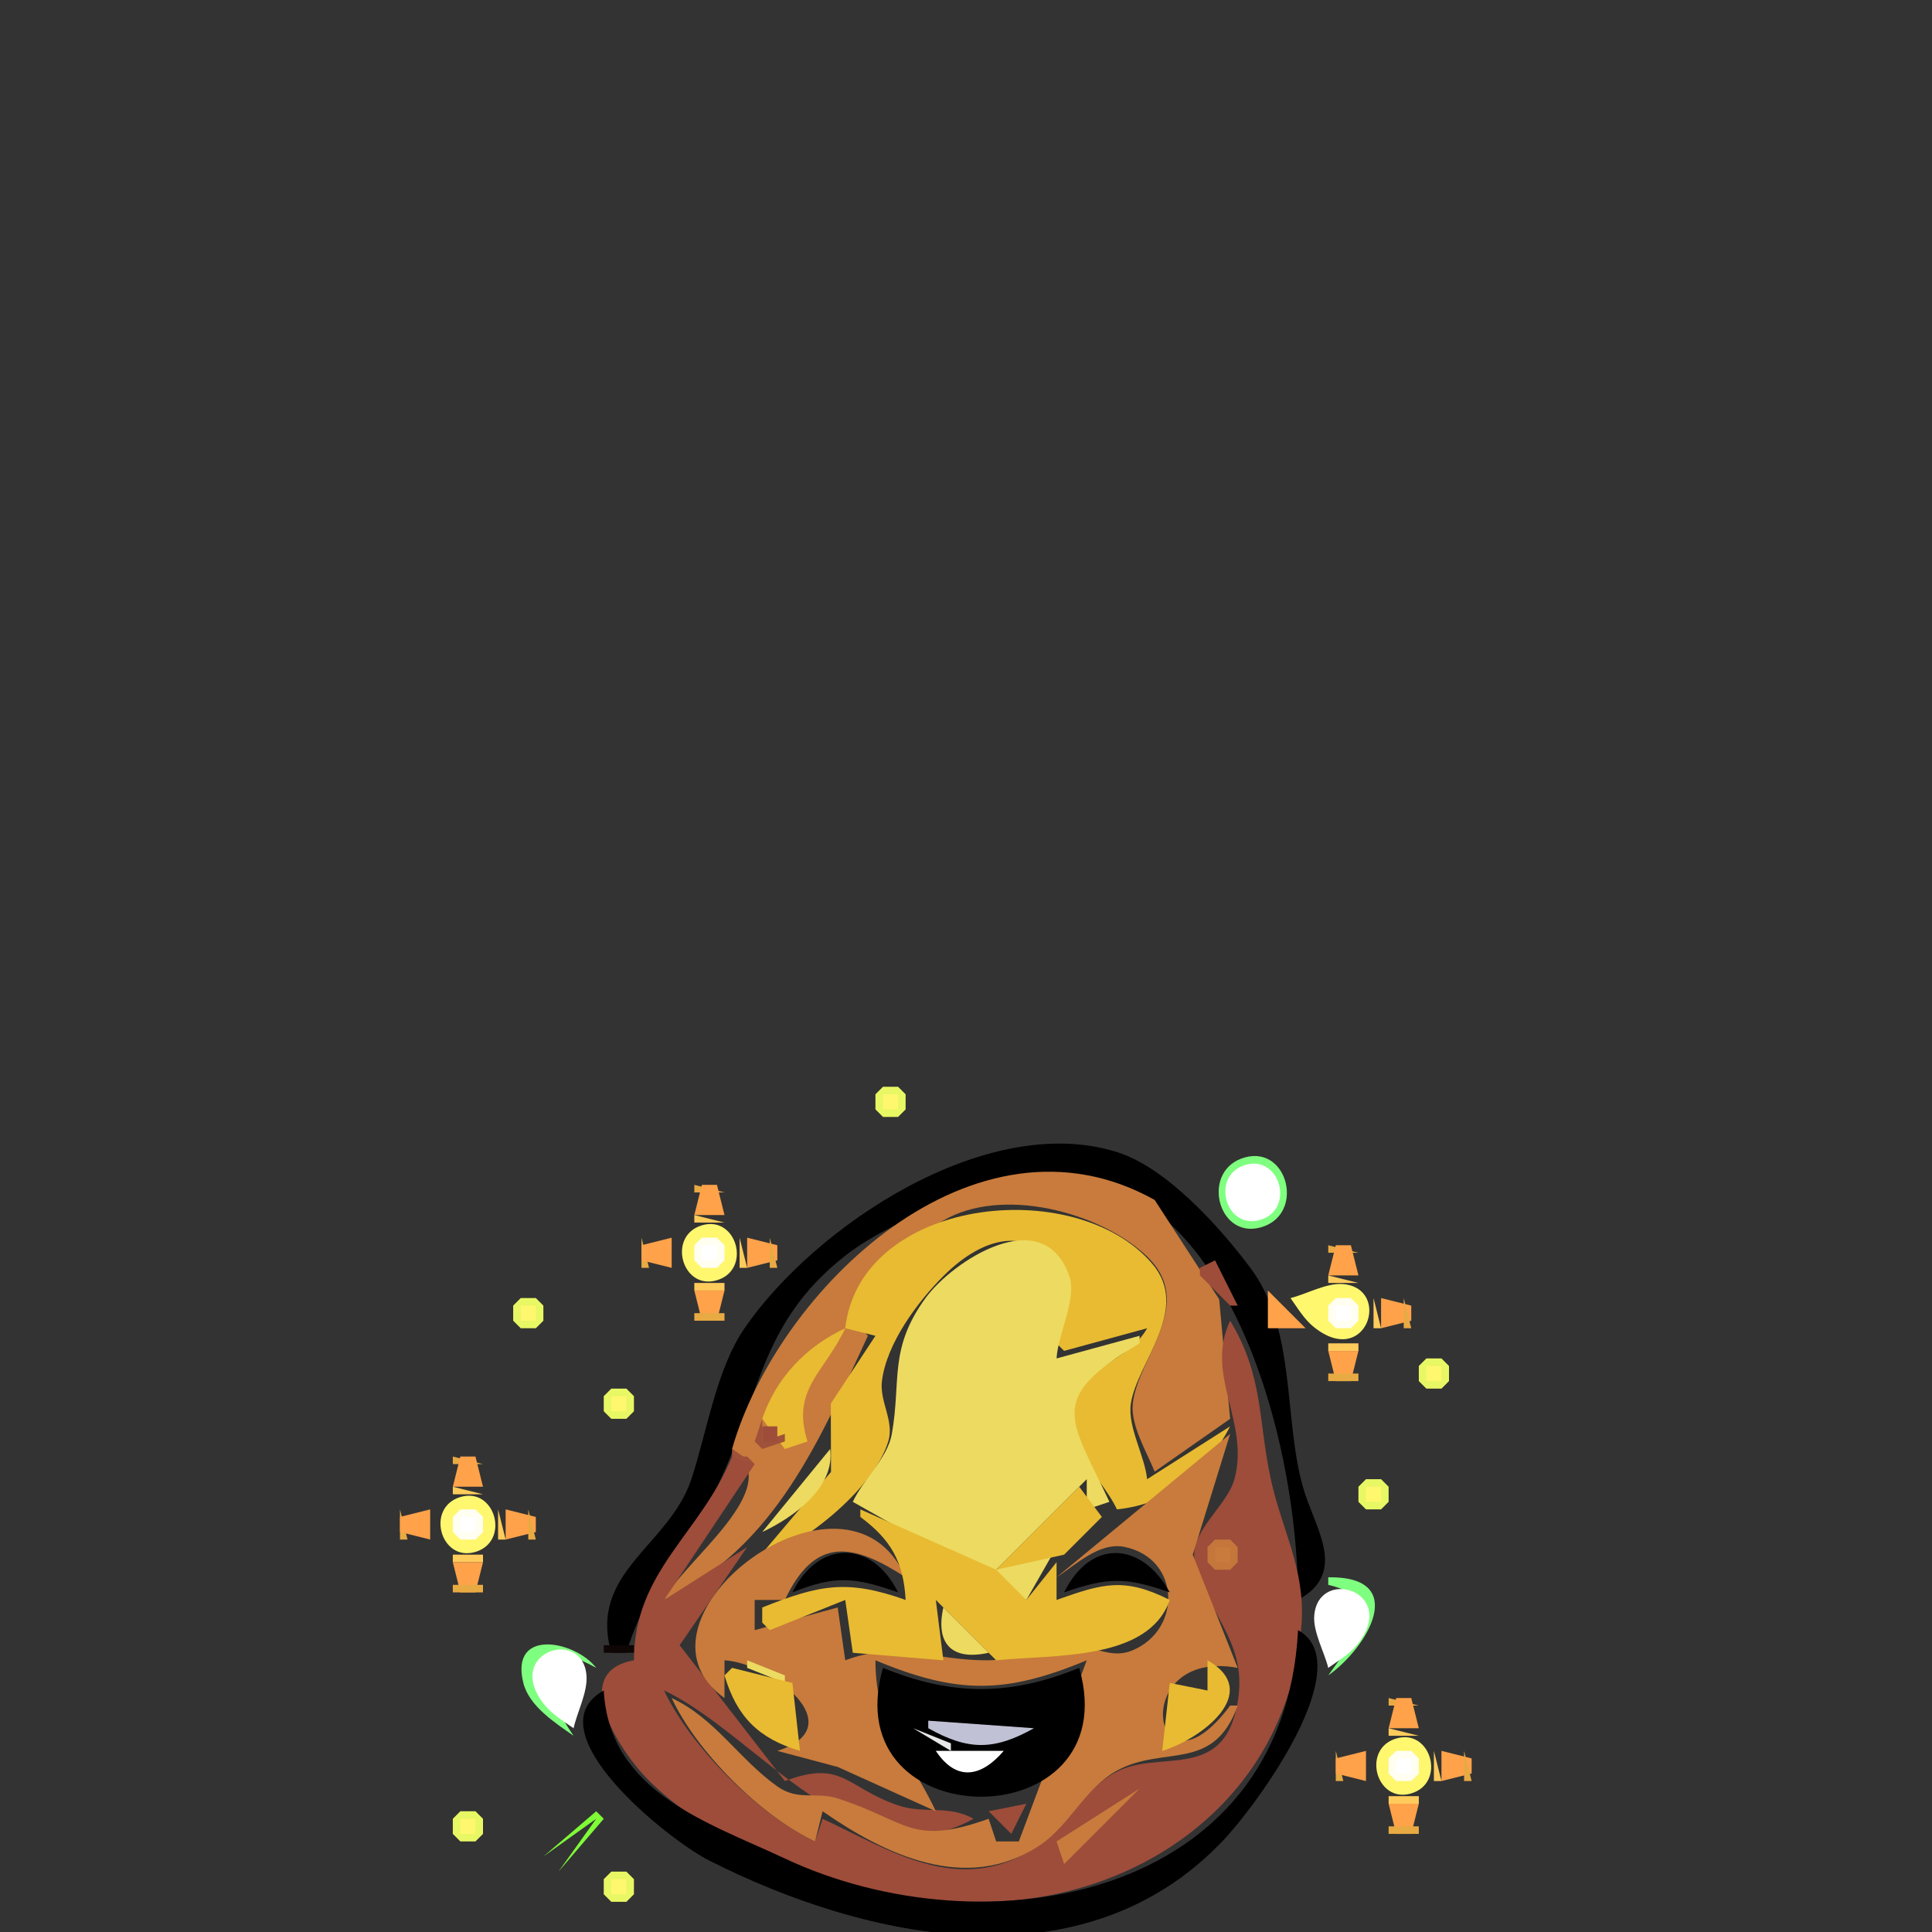 <?xml version='1.0' encoding='utf-8'?>
<ns0:svg xmlns:ns0="http://www.w3.org/2000/svg" width="256" height="256">
<ns0:rect width="100%" height="100%" fill="#333333" stroke="none"/>
<ns0:path style="fill:#51fc23; stroke:none;" d="M116 144L117 145L116 144z" />
<ns0:path style="fill:#e8f764; stroke:none;" d="M117 144L116 145L116 147L117 148L119 148L120 147L120 145L119 144L117 144z" />
<ns0:path style="fill:#51fc23; stroke:none;" d="M119 144L120 145L119 144z" />
<ns0:path style="fill:#fff76e; stroke:none;" d="M117 145L117 147L119 147L119 145L117 145z" />
<ns0:path style="fill:#51fc23; stroke:none;" d="M116 147L117 148L116 147M119 147L120 148L119 147z" />
<ns0:path style="fill:#00bf00; stroke:none;" d="M130 152L131 153L130 152z" />
<ns0:path style="fill:#003f00; stroke:none;" d="M131 152L132 153L131 152z" />
<ns0:path style="fill:#000000; stroke:none;" d="M81 219L83 219C85.656 210.1 90.475 206.054 94.544 198C100.681 185.853 100.26 175.593 112 166.39C115.863 163.363 120.624 161.413 125 159.248C158.816 142.516 171.983 186.443 172 212C178.704 208.303 174.203 202.548 172.637 197C170.06 187.866 171.769 176.12 165.682 168C161.637 162.604 154.603 154.723 148 152.653C130.734 147.239 107.941 162.477 98.653 176C94.899 181.465 93.684 189.732 91.61 196C88.678 204.858 77.935 208.307 81 219z" />
<ns0:path style="fill:#003f00; stroke:none;" d="M148 152L149 153L148 152z" />
<ns0:path style="fill:#00bf00; stroke:none;" d="M149 152L150 153L149 152z" />
<ns0:path style="fill:#7fff7f; stroke:none;" d="M165.019 153.346C159.057 154.923 161.249 164.17 166.981 162.654C172.943 161.077 170.751 151.83 165.019 153.346z" />
<ns0:path style="fill:#00bf00; stroke:none;" d="M128 153L129 154L128 153z" />
<ns0:path style="fill:#003f00; stroke:none;" d="M129 153L130 154L129 153M150 153L151 154L150 153z" />
<ns0:path style="fill:#00bf00; stroke:none;" d="M151 153L152 154L151 153z" />
<ns0:path style="fill:#ffffff; stroke:none;" d="M165.059 154.346C160.355 155.688 162.338 162.968 166.941 161.654C171.645 160.312 169.662 153.032 165.059 154.346z" />
<ns0:path style="fill:#00bf00; stroke:none;" d="M126 154L127 155L126 154z" />
<ns0:path style="fill:#003f00; stroke:none;" d="M127 154L128 155L127 154z" />
<ns0:path style="fill:#007f00; stroke:none;" d="M152 154L153 155L152 154z" />
<ns0:path style="fill:#00bf00; stroke:none;" d="M124 155L125 156L124 155z" />
<ns0:path style="fill:#003f00; stroke:none;" d="M125 155L126 156L125 155z" />
<ns0:path style="fill:#007f00; stroke:none;" d="M153 155L154 156L153 155z" />
<ns0:path style="fill:#51e117; stroke:none;" d="M92 156L93 157L92 156z" />
<ns0:path style="fill:#e8aa43; stroke:none;" d="M92 157L92 158L96 158L92 157z" />
<ns0:path style="fill:#51e117; stroke:none;" d="M95 156L96 157L95 156z" />
<ns0:path style="fill:#00bf00; stroke:none;" d="M122 156L123 157L122 156z" />
<ns0:path style="fill:#003f00; stroke:none;" d="M123 156L124 157L123 156z" />
<ns0:path style="fill:#321e0f; stroke:none;" d="M130 156L131 157L130 156z" />
<ns0:path style="fill:#965c2d; stroke:none;" d="M131 156L132 157L131 156z" />
<ns0:path style="fill:#c87b3c; stroke:none;" d="M97 192C104.587 196.981 90.376 206.905 88 212C102.838 205.082 108.839 190.256 115 177C108.853 170.381 119.628 164.887 125 161.727C132.721 157.185 145.677 160.551 151.883 166.39C158.643 172.75 150.758 179.789 150.098 186C149.796 188.846 151.959 192.418 153 195L163 188L161.549 172.17L153 159C129.081 145.602 103.017 170.905 97 192z" />
<ns0:path style="fill:#965c2d; stroke:none;" d="M148 156L149 157L148 156z" />
<ns0:path style="fill:#321e0f; stroke:none;" d="M149 156L150 157L149 156z" />
<ns0:path style="fill:#007f00; stroke:none;" d="M154 156L155 157L154 156z" />
<ns0:path style="fill:#ffa24a; stroke:none;" d="M93 157L92 161L96 161L95 157L93 157z" />
<ns0:path style="fill:#00bf00; stroke:none;" d="M120 157L121 158L120 157z" />
<ns0:path style="fill:#003f00; stroke:none;" d="M121 157L122 158L121 157z" />
<ns0:path style="fill:#321e0f; stroke:none;" d="M128 157L129 158L128 157z" />
<ns0:path style="fill:#965c2d; stroke:none;" d="M129 157L130 158L129 157M150 157L151 158L150 157z" />
<ns0:path style="fill:#321e0f; stroke:none;" d="M151 157L152 158L151 157z" />
<ns0:path style="fill:#007f00; stroke:none;" d="M155 157L156 158L155 157z" />
<ns0:path style="fill:#00bf00; stroke:none;" d="M118 158L119 159L118 158z" />
<ns0:path style="fill:#003f00; stroke:none;" d="M119 158L120 159L119 158z" />
<ns0:path style="fill:#321e0f; stroke:none;" d="M126 158L127 159L126 158z" />
<ns0:path style="fill:#965c2d; stroke:none;" d="M127 158L128 159L127 158z" />
<ns0:path style="fill:#643d1e; stroke:none;" d="M152 158L153 159L152 158z" />
<ns0:path style="fill:#007f00; stroke:none;" d="M156 158L157 159L156 158z" />
<ns0:path style="fill:#00bf00; stroke:none;" d="M116 159L117 160L116 159z" />
<ns0:path style="fill:#003f00; stroke:none;" d="M117 159L118 160L117 159z" />
<ns0:path style="fill:#321e0f; stroke:none;" d="M124 159L125 160L124 159z" />
<ns0:path style="fill:#965c2d; stroke:none;" d="M125 159L126 160L125 159z" />
<ns0:path style="fill:#643d1e; stroke:none;" d="M153 159L154 160L153 159z" />
<ns0:path style="fill:#007f00; stroke:none;" d="M157 159L158 160L157 159z" />
<ns0:path style="fill:#ffcc5c; stroke:none;" d="M92 161L92 162L96 162L92 161z" />
<ns0:path style="fill:#00bf00; stroke:none;" d="M114 160L115 161L114 160z" />
<ns0:path style="fill:#003f00; stroke:none;" d="M115 160L116 161L115 160z" />
<ns0:path style="fill:#321e0f; stroke:none;" d="M122 160L123 161L122 160z" />
<ns0:path style="fill:#965c2d; stroke:none;" d="M123 160L124 161L123 160z" />
<ns0:path style="fill:#d08b39; stroke:none;" d="M126 160L127 161L126 160z" />
<ns0:path style="fill:#e0ab34; stroke:none;" d="M127 160L128 161L127 160z" />
<ns0:path style="fill:#e8bb32; stroke:none;" d="M112 176L116 177L110.084 185.985L110.112 195.039L100 207C106.103 204.926 115.701 197.504 117.699 191C118.532 188.291 116.524 185.75 116.861 183C117.474 177.998 121.601 172.467 125.043 169.044C134.871 159.27 143.403 166.265 140 178L141 179L152 176C149.774 179.922 145.294 180.638 142.746 184.213C138.697 189.896 145.767 195.183 148 200C154.979 199.281 159.817 195.131 163 189L152 196C151.676 192.847 149.381 189.056 149.841 186C150.673 180.466 157.893 173.499 152.625 167.39C142.381 155.512 113.938 158.752 112 176z" />
<ns0:path style="fill:#e0ab34; stroke:none;" d="M140 160L141 161L140 160z" />
<ns0:path style="fill:#d08b39; stroke:none;" d="M141 160L142 161L141 160z" />
<ns0:path style="fill:#e0ab34; stroke:none;" d="M152 160L153 161L152 160z" />
<ns0:path style="fill:#e8bb32; stroke:none;" d="M153 160L160 168L153 160z" />
<ns0:path style="fill:#745d19; stroke:none;" d="M154 160L155 161L154 160z" />
<ns0:path style="fill:#007f00; stroke:none;" d="M158 160L159 161L158 160z" />
<ns0:path style="fill:#fff76e; stroke:none;" d="M93.059 162.346C88.355 163.688 90.338 170.968 94.941 169.654C99.645 168.312 97.662 161.032 93.059 162.346z" />
<ns0:path style="fill:#00bf00; stroke:none;" d="M112 161L113 162L112 161z" />
<ns0:path style="fill:#003f00; stroke:none;" d="M113 161L114 162L113 161z" />
<ns0:path style="fill:#321e0f; stroke:none;" d="M120 161L121 162L120 161z" />
<ns0:path style="fill:#965c2d; stroke:none;" d="M121 161L122 162L121 161z" />
<ns0:path style="fill:#d08b39; stroke:none;" d="M124 161L125 162L124 161z" />
<ns0:path style="fill:#e0ab34; stroke:none;" d="M125 161L126 162L125 161M142 161L143 162L142 161z" />
<ns0:path style="fill:#d08b39; stroke:none;" d="M143 161L144 162L143 161M152 161L153 162L152 161z" />
<ns0:path style="fill:#745d19; stroke:none;" d="M155 161L156 162L155 161z" />
<ns0:path style="fill:#007f00; stroke:none;" d="M159 161L160 162L159 161z" />
<ns0:path style="fill:#7ffb37; stroke:none;" d="M91 162L92 163L91 162M96 162L97 163L96 162z" />
<ns0:path style="fill:#007f00; stroke:none;" d="M111 162L112 163L111 162z" />
<ns0:path style="fill:#321e0f; stroke:none;" d="M118 162L119 163L118 162z" />
<ns0:path style="fill:#965c2d; stroke:none;" d="M119 162L120 163L119 162z" />
<ns0:path style="fill:#d89b37; stroke:none;" d="M123 162L124 163L123 162z" />
<ns0:path style="fill:#e0ab34; stroke:none;" d="M144 162L145 163L144 162z" />
<ns0:path style="fill:#d08b39; stroke:none;" d="M145 162L146 163L145 162z" />
<ns0:path style="fill:#e0ab34; stroke:none;" d="M153 162L154 163L153 162z" />
<ns0:path style="fill:#745d19; stroke:none;" d="M156 162L157 163L156 162z" />
<ns0:path style="fill:#007f00; stroke:none;" d="M160 162L161 163L160 162z" />
<ns0:path style="fill:#7ffb37; stroke:none;" d="M90 163L91 164L90 163M97 163L98 164L97 163z" />
<ns0:path style="fill:#007f00; stroke:none;" d="M110 163L111 164L110 163z" />
<ns0:path style="fill:#321e0f; stroke:none;" d="M116 163L117 164L116 163z" />
<ns0:path style="fill:#965c2d; stroke:none;" d="M117 163L118 164L117 163z" />
<ns0:path style="fill:#d89b37; stroke:none;" d="M122 163L123 164L122 163z" />
<ns0:path style="fill:#e0ab34; stroke:none;" d="M146 163L147 164L146 163z" />
<ns0:path style="fill:#d08b39; stroke:none;" d="M147 163L148 164L147 163M153 163L154 164L153 163z" />
<ns0:path style="fill:#745d19; stroke:none;" d="M157 163L158 164L157 163z" />
<ns0:path style="fill:#007f00; stroke:none;" d="M161 163L162 164L161 163z" />
<ns0:path style="fill:#51e117; stroke:none;" d="M84 164L85 165L84 164z" />
<ns0:path style="fill:#e8aa43; stroke:none;" d="M85 164L85 168L86 168L85 164z" />
<ns0:path style="fill:#ffa24a; stroke:none;" d="M85 165L85 167L89 168L89 164L85 165z" />
<ns0:path style="fill:#ffcc5c; stroke:none;" d="M89 164L90 165L89 164z" />
<ns0:path style="fill:#fff99c; stroke:none;" d="M92 164L93 165L92 164z" />
<ns0:path style="fill:#fffef1; stroke:none;" d="M93 164L92 165L92 167L93 168L95 168L96 167L96 165L95 164L93 164z" />
<ns0:path style="fill:#fff99c; stroke:none;" d="M95 164L96 165L95 164z" />
<ns0:path style="fill:#ffcc5c; stroke:none;" d="M98 164L98 168L99 168L98 164z" />
<ns0:path style="fill:#ffa24a; stroke:none;" d="M99 164L99 168L103 167L103 165L99 164z" />
<ns0:path style="fill:#e8aa43; stroke:none;" d="M102 164L102 168L103 168L102 164z" />
<ns0:path style="fill:#51e117; stroke:none;" d="M103 164L104 165L103 164z" />
<ns0:path style="fill:#007f00; stroke:none;" d="M109 164L110 165L109 164z" />
<ns0:path style="fill:#321e0f; stroke:none;" d="M114 164L115 165L114 164z" />
<ns0:path style="fill:#965c2d; stroke:none;" d="M115 164L116 165L115 164z" />
<ns0:path style="fill:#d89b37; stroke:none;" d="M121 164L122 165L121 164z" />
<ns0:path style="fill:#e9c23d; stroke:none;" d="M130 164L131 165L130 164z" />
<ns0:path style="fill:#ebd254; stroke:none;" d="M131 164L132 165L131 164z" />
<ns0:path style="fill:#edda60; stroke:none;" d="M113 199L136 212L140 205L132 208L144 196L144 200L147 199C141.849 187.887 138.521 185.396 151 178L151 177L140 180C140.174 176.769 142.732 172.09 141.698 169.105C138.256 159.169 126.187 167.115 122.637 172.004C117.733 178.759 119.434 182.885 118.174 190C117.601 193.231 114.383 196.024 113 199z" />
<ns0:path style="fill:#ebd254; stroke:none;" d="M136 164L137 165L136 164z" />
<ns0:path style="fill:#e9c23d; stroke:none;" d="M137 164L138 165L137 164z" />
<ns0:path style="fill:#e0ab34; stroke:none;" d="M148 164L149 165L148 164z" />
<ns0:path style="fill:#d08b39; stroke:none;" d="M149 164L150 165L149 164z" />
<ns0:path style="fill:#d89b37; stroke:none;" d="M154 164L155 165L154 164z" />
<ns0:path style="fill:#745d19; stroke:none;" d="M158 164L159 165L158 164z" />
<ns0:path style="fill:#007f00; stroke:none;" d="M162 164L163 165L162 164z" />
<ns0:path style="fill:#51e117; stroke:none;" d="M176 164L177 165L176 164z" />
<ns0:path style="fill:#e8aa43; stroke:none;" d="M176 165L176 166L180 166L176 165z" />
<ns0:path style="fill:#51e117; stroke:none;" d="M179 164L180 165L179 164z" />
<ns0:path style="fill:#ffcc5c; stroke:none;" d="M88.333 165.667L88.667 166.333L88.333 165.667z" />
<ns0:path style="fill:#ffffff; stroke:none;" d="M93 165L93 167L95 167L95 165L93 165z" />
<ns0:path style="fill:#007f00; stroke:none;" d="M108 165L109 166L108 165z" />
<ns0:path style="fill:#321e0f; stroke:none;" d="M112 165L113 166L112 165z" />
<ns0:path style="fill:#965c2d; stroke:none;" d="M113 165L114 166L113 165z" />
<ns0:path style="fill:#d89b37; stroke:none;" d="M120 165L121 166L120 165z" />
<ns0:path style="fill:#e9c23d; stroke:none;" d="M128 165L129 166L128 165z" />
<ns0:path style="fill:#ebd254; stroke:none;" d="M129 165L130 166L129 165M138 165L139 166L138 165z" />
<ns0:path style="fill:#e9c23d; stroke:none;" d="M139 165L140 166L139 165z" />
<ns0:path style="fill:#e0ab34; stroke:none;" d="M150 165L151 166L150 165z" />
<ns0:path style="fill:#d08b39; stroke:none;" d="M151 165L152 166L151 165z" />
<ns0:path style="fill:#d89b37; stroke:none;" d="M155 165L156 166L155 165z" />
<ns0:path style="fill:#745d19; stroke:none;" d="M159 165L160 166L159 165z" />
<ns0:path style="fill:#007f00; stroke:none;" d="M163 165L164 166L163 165z" />
<ns0:path style="fill:#ffa24a; stroke:none;" d="M177 165L176 169L180 169L179 165L177 165z" />
<ns0:path style="fill:#007f00; stroke:none;" d="M107 166L108 167L107 166z" />
<ns0:path style="fill:#643d1e; stroke:none;" d="M111 166L112 167L111 166z" />
<ns0:path style="fill:#d08b39; stroke:none;" d="M118 166L119 167L118 166z" />
<ns0:path style="fill:#e0ab34; stroke:none;" d="M119 166L120 167L119 166z" />
<ns0:path style="fill:#eaca49; stroke:none;" d="M127 166L128 167L127 166M140 166L141 167L140 166z" />
<ns0:path style="fill:#d89b37; stroke:none;" d="M152 166L153 167L152 166M156 166L157 167L156 166z" />
<ns0:path style="fill:#4e261d; stroke:none;" d="M160 166L162 168L160 166z" />
<ns0:path style="fill:#007f00; stroke:none;" d="M164 166L165 167L164 166z" />
<ns0:path style="fill:#51e117; stroke:none;" d="M84 167L85 168L84 167z" />
<ns0:path style="fill:#ffcc5c; stroke:none;" d="M89 167L90 168L89 167z" />
<ns0:path style="fill:#fff99c; stroke:none;" d="M92 167L93 168L92 167M95 167L96 168L95 167z" />
<ns0:path style="fill:#51e117; stroke:none;" d="M103 167L104 168L103 167z" />
<ns0:path style="fill:#007f00; stroke:none;" d="M106 167L107 168L106 167z" />
<ns0:path style="fill:#643d1e; stroke:none;" d="M110 167L111 168L110 167z" />
<ns0:path style="fill:#d08b39; stroke:none;" d="M116 167L117 168L116 167z" />
<ns0:path style="fill:#e0ab34; stroke:none;" d="M117 167L118 168L117 167z" />
<ns0:path style="fill:#eaca49; stroke:none;" d="M126 167L127 168L126 167M141 167L142 168L141 167z" />
<ns0:path style="fill:#d89b37; stroke:none;" d="M153 167L154 168L153 167M157 167L158 168L157 167z" />
<ns0:path style="fill:#9d4d3a; stroke:none;" d="M159 168L159 169L163 173L164 173L161 167L159 168z" />
<ns0:path style="fill:#007f00; stroke:none;" d="M165 167L166 168L165 167z" />
<ns0:path style="fill:#7ffb37; stroke:none;" d="M90 168L91 169L90 168M97 168L98 169L97 168z" />
<ns0:path style="fill:#007f00; stroke:none;" d="M105 168L106 169L105 168z" />
<ns0:path style="fill:#643d1e; stroke:none;" d="M109 168L110 169L109 168z" />
<ns0:path style="fill:#d08b39; stroke:none;" d="M114 168L115 169L114 168z" />
<ns0:path style="fill:#e0ab34; stroke:none;" d="M115 168L116 169L115 168z" />
<ns0:path style="fill:#eaca49; stroke:none;" d="M125 168L126 169L125 168M142 168L143 169L142 168z" />
<ns0:path style="fill:#d89b37; stroke:none;" d="M154 168L155 169L154 168z" />
<ns0:path style="fill:#b2643b; stroke:none;" d="M158 168L159 169L158 168z" />
<ns0:path style="fill:#a7583a; stroke:none;" d="M160 168L161 169L160 168z" />
<ns0:path style="fill:#27130e; stroke:none;" d="M162 168L163 169L162 168z" />
<ns0:path style="fill:#007f00; stroke:none;" d="M166 168L167 169L166 168z" />
<ns0:path style="fill:#ffcc5c; stroke:none;" d="M176 169L176 170L180 170L176 169z" />
<ns0:path style="fill:#7ffb37; stroke:none;" d="M91 169L92 170L91 169M96 169L97 170L96 169z" />
<ns0:path style="fill:#007f00; stroke:none;" d="M104 169L105 170L104 169z" />
<ns0:path style="fill:#643d1e; stroke:none;" d="M108 169L109 170L108 169z" />
<ns0:path style="fill:#dda535; stroke:none;" d="M113 169L114 170L113 169z" />
<ns0:path style="fill:#eaca49; stroke:none;" d="M124 169L125 170L124 169M143.333 169.667L143.667 170.333L143.333 169.667z" />
<ns0:path style="fill:#d89b37; stroke:none;" d="M155.333 169.667L155.667 170.333L155.333 169.667z" />
<ns0:path style="fill:#b2643b; stroke:none;" d="M159 169L160 170L159 169z" />
<ns0:path style="fill:#bd6f3b; stroke:none;" d="M160 169L161 170L160 169z" />
<ns0:path style="fill:#75392b; stroke:none;" d="M162 169L163 170L162 169z" />
<ns0:path style="fill:#007f00; stroke:none;" d="M167 169L168 170L167 169z" />
<ns0:path style="fill:#fff76e; stroke:none;" d="M171 172C171.968 173.357 172.805 174.817 174.138 175.877C181.066 181.388 184.473 170.747 177.981 170.148C175.804 169.947 173.108 171.484 171 172z" />
<ns0:path style="fill:#ffcc5c; stroke:none;" d="M92 170L92 171L96 171L96 170L92 170z" />
<ns0:path style="fill:#007f00; stroke:none;" d="M103 170L104 171L103 170z" />
<ns0:path style="fill:#643d1e; stroke:none;" d="M107 170L108 171L107 170z" />
<ns0:path style="fill:#d08b39; stroke:none;" d="M112 170L113 171L112 170z" />
<ns0:path style="fill:#eaca49; stroke:none;" d="M123 170L124 171L123 170z" />
<ns0:path style="fill:#a7583a; stroke:none;" d="M161 170L162 171L161 170z" />
<ns0:path style="fill:#27130e; stroke:none;" d="M163 170L164 171L163 170z" />
<ns0:path style="fill:#7fd025; stroke:none;" d="M168 170L170 172L168 170z" />
<ns0:path style="fill:#7ffb37; stroke:none;" d="M175 170L176 171L175 170M180 170L181 171L180 170z" />
<ns0:path style="fill:#ffa24a; stroke:none;" d="M92 171L93 175L95 175L96 171L92 171z" />
<ns0:path style="fill:#007f00; stroke:none;" d="M102 171L103 172L102 171z" />
<ns0:path style="fill:#643d1e; stroke:none;" d="M106 171L107 172L106 171z" />
<ns0:path style="fill:#e0ab34; stroke:none;" d="M112 171L113 172L112 171z" />
<ns0:path style="fill:#eaca49; stroke:none;" d="M122 171L123 172L122 171M142 171L143 172L142 171z" />
<ns0:path style="fill:#d89b37; stroke:none;" d="M154 171L155 172L154 171z" />
<ns0:path style="fill:#bd6f3b; stroke:none;" d="M161 171L162 172L161 171z" />
<ns0:path style="fill:#75392b; stroke:none;" d="M163 171L164 172L163 171z" />
<ns0:path style="fill:#ffa24a; stroke:none;" d="M168 171L168 176L173 176L168 171z" />
<ns0:path style="fill:#7ffb37; stroke:none;" d="M174 171L175 172L174 171M181 171L182 172L181 171z" />
<ns0:path style="fill:#51fc23; stroke:none;" d="M68 172L69 173L68 172z" />
<ns0:path style="fill:#e8f764; stroke:none;" d="M69 172L68 173L68 175L69 176L71 176L72 175L72 173L71 172L69 172z" />
<ns0:path style="fill:#51fc23; stroke:none;" d="M71 172L72 173L71 172z" />
<ns0:path style="fill:#007f00; stroke:none;" d="M101 172L102 173L101 172z" />
<ns0:path style="fill:#643d1e; stroke:none;" d="M105 172L106 173L105 172z" />
<ns0:path style="fill:#e9c23d; stroke:none;" d="M121 172L122 173L121 172z" />
<ns0:path style="fill:#ebd254; stroke:none;" d="M141 172L142 173L141 172z" />
<ns0:path style="fill:#d89b37; stroke:none;" d="M153 172L154 173L153 172z" />
<ns0:path style="fill:#b2643b; stroke:none;" d="M162 172L163 173L162 172z" />
<ns0:path style="fill:#ffcc5c; stroke:none;" d="M170 172L171 173L170 172z" />
<ns0:path style="fill:#fff99c; stroke:none;" d="M176 172L177 173L176 172z" />
<ns0:path style="fill:#fffef1; stroke:none;" d="M177 172L176 173L176 175L177 176L179 176L180 175L180 173L179 172L177 172z" />
<ns0:path style="fill:#fff99c; stroke:none;" d="M179 172L180 173L179 172z" />
<ns0:path style="fill:#ffcc5c; stroke:none;" d="M182 172L182 176L183 176L182 172z" />
<ns0:path style="fill:#ffa24a; stroke:none;" d="M183 172L183 176L187 175L187 173L183 172z" />
<ns0:path style="fill:#e8aa43; stroke:none;" d="M186 172L186 176L187 176L186 172z" />
<ns0:path style="fill:#51e117; stroke:none;" d="M187 172L188 173L187 172z" />
<ns0:path style="fill:#fff76e; stroke:none;" d="M69 173L69 175L71 175L71 173L69 173z" />
<ns0:path style="fill:#007f00; stroke:none;" d="M100 173L101 174L100 173z" />
<ns0:path style="fill:#643d1e; stroke:none;" d="M104 173L105 174L104 173z" />
<ns0:path style="fill:#ebd254; stroke:none;" d="M121 173L122 174L121 173z" />
<ns0:path style="fill:#e9c23d; stroke:none;" d="M141 173L142 174L141 173z" />
<ns0:path style="fill:#d89b37; stroke:none;" d="M152.333 173.667L152.667 174.333L152.333 173.667z" />
<ns0:path style="fill:#b2643b; stroke:none;" d="M163 173L162 176L163 173z" />
<ns0:path style="fill:#ffcc5c; stroke:none;" d="M171 173L172 174L171 173z" />
<ns0:path style="fill:#ffffff; stroke:none;" d="M177 173L177 175L179 175L179 173L177 173z" />
<ns0:path style="fill:#e8aa43; stroke:none;" d="M92 174L92 175L96 175L96 174L92 174z" />
<ns0:path style="fill:#007f00; stroke:none;" d="M99 174L100 175L99 174z" />
<ns0:path style="fill:#643d1e; stroke:none;" d="M103 174L104 175L103 174z" />
<ns0:path style="fill:#e9c23d; stroke:none;" d="M120 174L121 175L120 174z" />
<ns0:path style="fill:#ebd254; stroke:none;" d="M140 174L141 175L140 174z" />
<ns0:path style="fill:#ffcc5c; stroke:none;" d="M172 174L173 175L172 174z" />
<ns0:path style="fill:#51fc23; stroke:none;" d="M68 175L69 176L68 175M71 175L72 176L71 175z" />
<ns0:path style="fill:#51e117; stroke:none;" d="M92 175L93 176L92 175M95 175L96 176L95 175z" />
<ns0:path style="fill:#007f00; stroke:none;" d="M98 175L99 176L98 175z" />
<ns0:path style="fill:#643d1e; stroke:none;" d="M102 175L103 176L102 175z" />
<ns0:path style="fill:#ebd254; stroke:none;" d="M120 175L121 176L120 175z" />
<ns0:path style="fill:#e9c23d; stroke:none;" d="M140 175L141 176L140 175z" />
<ns0:path style="fill:#d89b37; stroke:none;" d="M153 175L154 176L153 175z" />
<ns0:path style="fill:#9d4d3a; stroke:none;" d="M163 175C159.573 182.255 165.635 188.413 163.566 196C162.566 199.668 157.404 203.041 158.342 207C160.131 214.548 166.023 217.926 163.682 226.985C161.423 235.728 153.472 231.938 148 234.742C143.473 237.062 141.155 242.298 136.91 244.994C126.927 251.335 117.72 245.041 109 241L108 244C100.591 240.545 91.455 231.409 88 224C100.201 229.69 113.708 249.556 129 241C125.681 239.109 122.462 240.4 119 239.219C112.114 236.871 111.665 233.094 104 236L90.056 218L99 205L88 212L100 194L99 193L97 193C92.81 203.296 84.034 208.114 84 220C75.647 221.455 81.588 231.113 85.105 234.999C92.222 242.864 105.766 248.458 116 251.363C120.401 252.612 125.471 252 130 252C151.1 252 170.946 238.139 172.471 215C172.94 207.876 169.82 202.625 168.39 196C166.691 188.124 167.431 182.32 163 175z" />
<ns0:path style="fill:#ffcc5c; stroke:none;" d="M173 175L174 176L173 175z" />
<ns0:path style="fill:#fff99c; stroke:none;" d="M176 175L177 176L176 175M179 175L180 176L179 175z" />
<ns0:path style="fill:#51e117; stroke:none;" d="M187 175L188 176L187 175z" />
<ns0:path style="fill:#00bf00; stroke:none;" d="M97 176L98 177L97 176z" />
<ns0:path style="fill:#321e0f; stroke:none;" d="M101 176L102 177L101 176z" />
<ns0:path style="fill:#d89b37; stroke:none;" d="M109 176L102 184L109 176z" />
<ns0:path style="fill:#e8bb32; stroke:none;" d="M101 188L104 192L107 191C104.807 184.052 109.242 181.916 112 176C106.8 178.425 102.855 182.544 101 188z" />
<ns0:path style="fill:#d89b37; stroke:none;" d="M114 176L115 177L114 176z" />
<ns0:path style="fill:#e9c23d; stroke:none;" d="M119 176L120 177L119 176M146 176L147 177L146 176z" />
<ns0:path style="fill:#ebd254; stroke:none;" d="M147 176L148 177L147 176z" />
<ns0:path style="fill:#ecd75b; stroke:none;" d="M150 176L152 178L150 176z" />
<ns0:path style="fill:#e9c440; stroke:none;" d="M151 176L152 177L151 176z" />
<ns0:path style="fill:#d89b37; stroke:none;" d="M154 176L155 177L154 176z" />
<ns0:path style="fill:#bd6f3b; stroke:none;" d="M161 176L162 177L161 176z" />
<ns0:path style="fill:#818f25; stroke:none;" d="M168 176L169 177L168 176z" />
<ns0:path style="fill:#16f606; stroke:none;" d="M169 176L170 177L169 176z" />
<ns0:path style="fill:#7ffb37; stroke:none;" d="M174 176L175 177L174 176M181 176L182 177L181 176z" />
<ns0:path style="fill:#003f00; stroke:none;" d="M97 177L98 178L97 177z" />
<ns0:path style="fill:#965c2d; stroke:none;" d="M101 177L102 178L101 177z" />
<ns0:path style="fill:#d89b37; stroke:none;" d="M115.333 177.667L115.667 178.333L115.333 177.667z" />
<ns0:path style="fill:#ebd254; stroke:none;" d="M119 177L120 178L119 177z" />
<ns0:path style="fill:#e9c23d; stroke:none;" d="M144 177L145 178L144 177z" />
<ns0:path style="fill:#ebd254; stroke:none;" d="M145 177L146 178L145 177z" />
<ns0:path style="fill:#d89b37; stroke:none;" d="M155.333 177.667L155.667 178.333L155.333 177.667z" />
<ns0:path style="fill:#a7583a; stroke:none;" d="M161 177L162 178L161 177z" />
<ns0:path style="fill:#053d01; stroke:none;" d="M168 177L169 178L168 177z" />
<ns0:path style="fill:#7ffb37; stroke:none;" d="M175 177L176 178L175 177M180 177L181 178L180 177z" />
<ns0:path style="fill:#00bf00; stroke:none;" d="M96 178L97 179L96 178z" />
<ns0:path style="fill:#321e0f; stroke:none;" d="M100 178L101 179L100 178z" />
<ns0:path style="fill:#d89b37; stroke:none;" d="M111 178L112 179L111 178z" />
<ns0:path style="fill:#e9c23d; stroke:none;" d="M118 178L119 179L118 178z" />
<ns0:path style="fill:#e8bd36; stroke:none;" d="M140 178L142 180L140 178z" />
<ns0:path style="fill:#eaca49; stroke:none;" d="M143 178L144 179L143 178z" />
<ns0:path style="fill:#ebd254; stroke:none;" d="M150 178L151 179L150 178z" />
<ns0:path style="fill:#e9c23d; stroke:none;" d="M151 178L152 179L151 178z" />
<ns0:path style="fill:#bd6f3b; stroke:none;" d="M160 178L161 179L160 178z" />
<ns0:path style="fill:#4e261d; stroke:none;" d="M164 178L165 179L164 178z" />
<ns0:path style="fill:#00bf00; stroke:none;" d="M169 178L170 179L169 178z" />
<ns0:path style="fill:#ffcc5c; stroke:none;" d="M176 178L176 179L180 179L180 178L176 178z" />
<ns0:path style="fill:#003f00; stroke:none;" d="M96 179L97 180L96 179z" />
<ns0:path style="fill:#965c2d; stroke:none;" d="M100 179L101 180L100 179z" />
<ns0:path style="fill:#d89b37; stroke:none;" d="M110 179L111 180L110 179M114 179L115 180L114 179z" />
<ns0:path style="fill:#ebd254; stroke:none;" d="M118 179L119 180L118 179z" />
<ns0:path style="fill:#ebd051; stroke:none;" d="M140 179L141 180L140 179z" />
<ns0:path style="fill:#eaca49; stroke:none;" d="M142 179L143 180L142 179z" />
<ns0:path style="fill:#ebd254; stroke:none;" d="M148 179L149 180L148 179z" />
<ns0:path style="fill:#e9c23d; stroke:none;" d="M149 179L150 180L149 179z" />
<ns0:path style="fill:#d89b37; stroke:none;" d="M154 179L155 180L154 179z" />
<ns0:path style="fill:#a7583a; stroke:none;" d="M160.333 179.667L160.667 180.333L160.333 179.667z" />
<ns0:path style="fill:#4e261d; stroke:none;" d="M165 179L166 180L165 179z" />
<ns0:path style="fill:#003f00; stroke:none;" d="M169 179L170 180L169 179z" />
<ns0:path style="fill:#ffa24a; stroke:none;" d="M176 179L177 183L179 183L180 179L176 179z" />
<ns0:path style="fill:#d89b37; stroke:none;" d="M109 180L110 181L109 180M113 180L114 181L113 180z" />
<ns0:path style="fill:#e9c23d; stroke:none;" d="M117 180L118 181L117 180z" />
<ns0:path style="fill:#ebd254; stroke:none;" d="M146 180L147 181L146 180z" />
<ns0:path style="fill:#e9c23d; stroke:none;" d="M147 180L148 181L147 180z" />
<ns0:path style="fill:#d89b37; stroke:none;" d="M153 180L154 181L153 180z" />
<ns0:path style="fill:#27130e; stroke:none;" d="M166 180L167 181L166 180z" />
<ns0:path style="fill:#00bf00; stroke:none;" d="M170 180L171 181L170 180z" />
<ns0:path style="fill:#51fc23; stroke:none;" d="M188 180L189 181L188 180z" />
<ns0:path style="fill:#e8f764; stroke:none;" d="M189 180L188 181L188 183L189 184L191 184L192 183L192 181L191 180L189 180z" />
<ns0:path style="fill:#51fc23; stroke:none;" d="M191 180L192 181L191 180z" />
<ns0:path style="fill:#d89b37; stroke:none;" d="M108 181L109 182L108 181M112 181L113 182L112 181z" />
<ns0:path style="fill:#ebd254; stroke:none;" d="M117 181L118 182L117 181M144 181L145 182L144 181z" />
<ns0:path style="fill:#e9c23d; stroke:none;" d="M145 181L146 182L145 181z" />
<ns0:path style="fill:#d89b37; stroke:none;" d="M152 181L153 182L152 181z" />
<ns0:path style="fill:#bd6f3b; stroke:none;" d="M160 181L161 182L160 181z" />
<ns0:path style="fill:#75392b; stroke:none;" d="M166 181L167 182L166 181z" />
<ns0:path style="fill:#003f00; stroke:none;" d="M170 181L171 182L170 181z" />
<ns0:path style="fill:#fff76e; stroke:none;" d="M189 181L189 183L191 183L191 181L189 181z" />
<ns0:path style="fill:#d89b37; stroke:none;" d="M107 182L108 183L107 182M111 182L112 183L111 182z" />
<ns0:path style="fill:#e9c23d; stroke:none;" d="M116 182L117 183L116 182z" />
<ns0:path style="fill:#eaca49; stroke:none;" d="M143 182L144 183L143 182z" />
<ns0:path style="fill:#d89b37; stroke:none;" d="M151 182L152 183L151 182z" />
<ns0:path style="fill:#a7583a; stroke:none;" d="M161 182L162 183L161 182z" />
<ns0:path style="fill:#27130e; stroke:none;" d="M167 182L168 183L167 182z" />
<ns0:path style="fill:#00bf00; stroke:none;" d="M171 182L172 183L171 182z" />
<ns0:path style="fill:#e8aa43; stroke:none;" d="M176 182L176 183L180 183L180 182L176 182z" />
<ns0:path style="fill:#d89b37; stroke:none;" d="M106 183L107 184L106 183M110 183L111 184L110 183z" />
<ns0:path style="fill:#ebd254; stroke:none;" d="M116.333 183.667L116.667 184.333L116.333 183.667z" />
<ns0:path style="fill:#eaca49; stroke:none;" d="M142 183L143 184L142 183z" />
<ns0:path style="fill:#d89b37; stroke:none;" d="M150 183L151 184L150 183z" />
<ns0:path style="fill:#bd6f3b; stroke:none;" d="M161 183L162 184L161 183z" />
<ns0:path style="fill:#75392b; stroke:none;" d="M167 183L168 184L167 183z" />
<ns0:path style="fill:#003f00; stroke:none;" d="M171 183L172 184L171 183z" />
<ns0:path style="fill:#51e117; stroke:none;" d="M176 183L177 184L176 183M179 183L180 184L179 183z" />
<ns0:path style="fill:#51fc23; stroke:none;" d="M188 183L189 184L188 183M191 183L192 184L191 183M80 184L81 185L80 184z" />
<ns0:path style="fill:#e8f764; stroke:none;" d="M81 184L80 185L80 187L81 188L83 188L84 187L84 185L83 184L81 184z" />
<ns0:path style="fill:#51fc23; stroke:none;" d="M83 184L84 185L83 184z" />
<ns0:path style="fill:#00bf00; stroke:none;" d="M95 184L96 185L95 184z" />
<ns0:path style="fill:#321e0f; stroke:none;" d="M99 184L100 185L99 184z" />
<ns0:path style="fill:#d08b39; stroke:none;" d="M101 184L102 185L101 184z" />
<ns0:path style="fill:#d89b37; stroke:none;" d="M105 184L106 185L105 184M109 184L110 185L109 184z" />
<ns0:path style="fill:#ebd254; stroke:none;" d="M141 184L142 185L141 184z" />
<ns0:path style="fill:#d89b37; stroke:none;" d="M149 184L150 185L149 184z" />
<ns0:path style="fill:#a7583a; stroke:none;" d="M162 184L163 185L162 184z" />
<ns0:path style="fill:#fff76e; stroke:none;" d="M81 185L81 187L83 187L83 185L81 185z" />
<ns0:path style="fill:#003f00; stroke:none;" d="M95 185L96 186L95 185z" />
<ns0:path style="fill:#965c2d; stroke:none;" d="M99 185L100 186L99 185z" />
<ns0:path style="fill:#e0ab34; stroke:none;" d="M101 185L102 186L101 185z" />
<ns0:path style="fill:#d89b37; stroke:none;" d="M104.333 185.667L104.667 186.333L104.333 185.667M108.333 185.667L108.667 186.333L108.333 185.667z" />
<ns0:path style="fill:#e9c23d; stroke:none;" d="M116 185L117 186L116 185M141 185L142 186L141 185z" />
<ns0:path style="fill:#d89b37; stroke:none;" d="M148.333 185.667L148.667 186.333L148.333 185.667z" />
<ns0:path style="fill:#bd6f3b; stroke:none;" d="M162 185L163 186L162 185z" />
<ns0:path style="fill:#00bf00; stroke:none;" d="M94 186L95 187L94 186z" />
<ns0:path style="fill:#321e0f; stroke:none;" d="M98 186L99 187L98 186z" />
<ns0:path style="fill:#d08b39; stroke:none;" d="M100 186L101 187L100 186z" />
<ns0:path style="fill:#ebd254; stroke:none;" d="M117 186L118 187L117 186M140 186L141 187L140 186z" />
<ns0:path style="fill:#a7583a; stroke:none;" d="M163 186L164 187L163 186z" />
<ns0:path style="fill:#51fc23; stroke:none;" d="M80 187L81 188L80 187M83 187L84 188L83 187z" />
<ns0:path style="fill:#003f00; stroke:none;" d="M94 187L95 188L94 187z" />
<ns0:path style="fill:#965c2d; stroke:none;" d="M98 187L99 188L98 187z" />
<ns0:path style="fill:#e0ab34; stroke:none;" d="M100 187L101 188L100 187z" />
<ns0:path style="fill:#d89b37; stroke:none;" d="M105 187L106 188L105 187M109 187L110 188L109 187z" />
<ns0:path style="fill:#e9c23d; stroke:none;" d="M117 187L118 188L117 187M140.333 187.667L140.667 188.333L140.333 187.667z" />
<ns0:path style="fill:#d89b37; stroke:none;" d="M149 187L150 188L149 187z" />
<ns0:path style="fill:#bd6f3b; stroke:none;" d="M163 187L164 188L163 187z" />
<ns0:path style="fill:#00bf00; stroke:none;" d="M93 188L94 189L93 188z" />
<ns0:path style="fill:#321e0f; stroke:none;" d="M97 188L98 189L97 188z" />
<ns0:path style="fill:#ba6c3b; stroke:none;" d="M100 188L101 189L100 188z" />
<ns0:path style="fill:#a0513a; stroke:none;" d="M101 188L100 191L101 192L104 191L104 190L101 191L101 188z" />
<ns0:path style="fill:#a35639; stroke:none;" d="M102 188L104 190L102 188z" />
<ns0:path style="fill:#d09734; stroke:none;" d="M103 188L104 189L103 188z" />
<ns0:path style="fill:#d89b37; stroke:none;" d="M106 188L107 189L106 188z" />
<ns0:path style="fill:#e0ab34; stroke:none;" d="M110 188L111 189L110 188z" />
<ns0:path style="fill:#eaca49; stroke:none;" d="M118 188L119 189L118 188z" />
<ns0:path style="fill:#d08b39; stroke:none;" d="M150 188L151 189L150 188z" />
<ns0:path style="fill:#d89b37; stroke:none;" d="M161 188L162 189L161 188z" />
<ns0:path style="fill:#e5b532; stroke:none;" d="M162 188L163 189L162 188z" />
<ns0:path style="fill:#cf8a39; stroke:none;" d="M163 188L164 189L163 188z" />
<ns0:path style="fill:#003f00; stroke:none;" d="M93 189L94 190L93 189z" />
<ns0:path style="fill:#965c2d; stroke:none;" d="M97 189L98 190L97 189z" />
<ns0:path style="fill:#9d4d3a; stroke:none;" d="M101 189L101 191L103 191L103 189L101 189z" />
<ns0:path style="fill:#d89b37; stroke:none;" d="M107 189L108 190L107 189z" />
<ns0:path style="fill:#d08b39; stroke:none;" d="M110 189L111 190L110 189z" />
<ns0:path style="fill:#eaca49; stroke:none;" d="M119.333 189.667L119.667 190.333L119.333 189.667z" />
<ns0:path style="fill:#ebd254; stroke:none;" d="M140 189L141 190L140 189z" />
<ns0:path style="fill:#e0ab34; stroke:none;" d="M150 189L151 190L150 189z" />
<ns0:path style="fill:#d89b37; stroke:none;" d="M160 189L161 190L160 189z" />
<ns0:path style="fill:#cf8939; stroke:none;" d="M163 189L164 190L163 189z" />
<ns0:path style="fill:#00bf00; stroke:none;" d="M92 190L93 191L92 190z" />
<ns0:path style="fill:#321e0f; stroke:none;" d="M96 190L97 191L96 190z" />
<ns0:path style="fill:#e5b532; stroke:none;" d="M107 190L106 192L107 190z" />
<ns0:path style="fill:#e4b333; stroke:none;" d="M111 190L112 191L111 190z" />
<ns0:path style="fill:#e9c23d; stroke:none;" d="M141 190L142 191L141 190z" />
<ns0:path style="fill:#d08b39; stroke:none;" d="M151 190L152 191L151 190z" />
<ns0:path style="fill:#d89b37; stroke:none;" d="M159 190L160 191L159 190z" />
<ns0:path style="fill:#e0ab34; stroke:none;" d="M162 190L163 191L162 190z" />
<ns0:path style="fill:#c87b3c; stroke:none;" d="M163 190L140 209C142.558 207.34 145.687 204.293 148.996 204.971C156.443 206.496 156.666 215.983 149.985 218.713C147.137 219.876 144.815 217.974 142 217.988C138.318 218.008 134.839 219.949 131 219.996C123.82 220.084 118.924 217.37 112 220L111 213L100 216L100 212L104 212C108.038 203.42 113.126 204.539 120 209C112.149 191.309 81.444 214.616 96 225L96 220C102.086 220.333 113.177 228.775 103 232L111 234.128L124 240C120.372 232.208 116.006 229.197 116 220C126.834 224.503 133.166 224.503 144 220L135 244L132 244L131 241C120.676 244.665 120.372 241.32 111 238.303C108.085 237.365 105.764 238.67 103 236.708C97.92 233.103 94.766 227.689 89 225C92.336 232.153 100.847 240.664 108 244L109 240C117.121 245.648 128.012 251.009 137.741 244.542C141.709 241.904 143.742 236.955 148 234.616C154.221 231.198 160.794 234.941 164 226L163 226C152.716 239.799 149.269 218.299 164 221L158.048 206L163 190z" />
<ns0:path style="fill:#003f00; stroke:none;" d="M92 191L93 192L92 191z" />
<ns0:path style="fill:#965c2d; stroke:none;" d="M96 191L97 192L96 191z" />
<ns0:path style="fill:#ba6c3b; stroke:none;" d="M100 191L101 192L100 191M103 191L104 192L103 191z" />
<ns0:path style="fill:#d28f38; stroke:none;" d="M107 191L108 192L107 191z" />
<ns0:path style="fill:#d89b37; stroke:none;" d="M110 191L111 192L110 191z" />
<ns0:path style="fill:#eaca49; stroke:none;" d="M118 191L119 192L118 191z" />
<ns0:path style="fill:#ebd254; stroke:none;" d="M141 191L142 192L141 191z" />
<ns0:path style="fill:#e0ab34; stroke:none;" d="M151 191L152 192L151 191z" />
<ns0:path style="fill:#d89b37; stroke:none;" d="M158 191L159 192L158 191z" />
<ns0:path style="fill:#d08b39; stroke:none;" d="M162 191L163 192L162 191z" />
<ns0:path style="fill:#51e117; stroke:none;" d="M60 192L61 193L60 192z" />
<ns0:path style="fill:#e8aa43; stroke:none;" d="M60 193L60 194L64 194L60 193z" />
<ns0:path style="fill:#51e117; stroke:none;" d="M63 192L64 193L63 192z" />
<ns0:path style="fill:#ba6c3b; stroke:none;" d="M96 192L97 193L96 192z" />
<ns0:path style="fill:#a0513a; stroke:none;" d="M97 192L97 193L100 194L97 192z" />
<ns0:path style="fill:#ba6c3b; stroke:none;" d="M99 192L100 193L99 192z" />
<ns0:path style="fill:#daaa4e; stroke:none;" d="M109 192L100 202L109 192z" />
<ns0:path style="fill:#edda60; stroke:none;" d="M110 192L101 203C105.171 201.053 110.678 197.088 110 192z" />
<ns0:path style="fill:#ebd254; stroke:none;" d="M111 192L112 193L111 192z" />
<ns0:path style="fill:#eaca49; stroke:none;" d="M117 192L118 193L117 192M142 192L143 193L142 192z" />
<ns0:path style="fill:#d89b37; stroke:none;" d="M157 192L158 193L157 192M161 192L162 193L161 192z" />
<ns0:path style="fill:#ffa24a; stroke:none;" d="M61 193L60 197L64 197L63 193L61 193z" />
<ns0:path style="fill:#a0513a; stroke:none;" d="M96 193L97 194L96 193z" />
<ns0:path style="fill:#e9c23d; stroke:none;" d="M111 193L112 194L111 193z" />
<ns0:path style="fill:#eaca49; stroke:none;" d="M116 193L117 194L116 193M143 193L144 194L143 193z" />
<ns0:path style="fill:#d89b37; stroke:none;" d="M156 193L157 194L156 193M160 193L161 194L160 193z" />
<ns0:path style="fill:#ebd254; stroke:none;" d="M110 194L111 195L110 194z" />
<ns0:path style="fill:#eaca49; stroke:none;" d="M115 194L116 195L115 194M144 194L145 195L144 194z" />
<ns0:path style="fill:#ca803b; stroke:none;" d="M152 194L154 196L152 194z" />
<ns0:path style="fill:#d89b37; stroke:none;" d="M155 194L156 195L155 194M159 194L160 195L159 194z" />
<ns0:path style="fill:#e9c23d; stroke:none;" d="M110 195L111 196L110 195z" />
<ns0:path style="fill:#eaca49; stroke:none;" d="M114 195L115 196L114 195M145 195L146 196L145 195z" />
<ns0:path style="fill:#dda635; stroke:none;" d="M152 195L153 196L152 195z" />
<ns0:path style="fill:#d89b37; stroke:none;" d="M154 195L155 196L154 195M158 195L159 196L158 195z" />
<ns0:path style="fill:#ffcc5c; stroke:none;" d="M60 197L60 198L64 198L60 197z" />
<ns0:path style="fill:#00bf00; stroke:none;" d="M91 196L92 197L91 196z" />
<ns0:path style="fill:#27130e; stroke:none;" d="M95 196L96 197L95 196z" />
<ns0:path style="fill:#a7583a; stroke:none;" d="M99 196L100 197L99 196z" />
<ns0:path style="fill:#eaca49; stroke:none;" d="M109 196L110 197L109 196M113 196L114 197L113 196M141 196L132 206L141 196z" />
<ns0:path style="fill:#e8bd36; stroke:none;" d="M142 196L144 198L142 196z" />
<ns0:path style="fill:#ebd051; stroke:none;" d="M143 196L144 197L143 196z" />
<ns0:path style="fill:#eaca49; stroke:none;" d="M146 196L147 197L146 196z" />
<ns0:path style="fill:#d89b37; stroke:none;" d="M157 196L158 197L157 196z" />
<ns0:path style="fill:#bd6f3b; stroke:none;" d="M163 196L164 197L163 196z" />
<ns0:path style="fill:#27130e; stroke:none;" d="M168 196L169 197L168 196z" />
<ns0:path style="fill:#00bf00; stroke:none;" d="M172 196L173 197L172 196z" />
<ns0:path style="fill:#51fc23; stroke:none;" d="M180 196L181 197L180 196z" />
<ns0:path style="fill:#e8f764; stroke:none;" d="M181 196L180 197L180 199L181 200L183 200L184 199L184 197L183 196L181 196z" />
<ns0:path style="fill:#51fc23; stroke:none;" d="M183 196L184 197L183 196z" />
<ns0:path style="fill:#fff76e; stroke:none;" d="M61.059 198.346C56.355 199.688 58.338 206.968 62.941 205.654C67.645 204.312 65.662 197.032 61.059 198.346z" />
<ns0:path style="fill:#003f00; stroke:none;" d="M91 197L92 198L91 197z" />
<ns0:path style="fill:#75392b; stroke:none;" d="M95 197L96 198L95 197z" />
<ns0:path style="fill:#bd6f3b; stroke:none;" d="M99 197L100 198L99 197z" />
<ns0:path style="fill:#eaca49; stroke:none;" d="M108 197L109 198L108 197M112 197L113 198L112 197z" />
<ns0:path style="fill:#e8bb32; stroke:none;" d="M132 208L141 206L146 201L143 197L132 208z" />
<ns0:path style="fill:#eaca49; stroke:none;" d="M147 197L148 198L147 197z" />
<ns0:path style="fill:#d89b37; stroke:none;" d="M156 197L157 198L156 197z" />
<ns0:path style="fill:#a7583a; stroke:none;" d="M163 197L164 198L163 197z" />
<ns0:path style="fill:#75392b; stroke:none;" d="M168 197L169 198L168 197z" />
<ns0:path style="fill:#003f00; stroke:none;" d="M172 197L173 198L172 197z" />
<ns0:path style="fill:#fff76e; stroke:none;" d="M181 197L181 199L183 199L183 197L181 197z" />
<ns0:path style="fill:#7ffb37; stroke:none;" d="M59 198L60 199L59 198M64 198L65 199L64 198z" />
<ns0:path style="fill:#00bf00; stroke:none;" d="M90 198L91 199L90 198z" />
<ns0:path style="fill:#27130e; stroke:none;" d="M94 198L95 199L94 198z" />
<ns0:path style="fill:#a7583a; stroke:none;" d="M98 198L99 199L98 198z" />
<ns0:path style="fill:#eaca49; stroke:none;" d="M107 198L108 199L107 198z" />
<ns0:path style="fill:#ecd75b; stroke:none;" d="M112 198L114 200L112 198M147 198L146 200L147 198z" />
<ns0:path style="fill:#e0ab34; stroke:none;" d="M154 198L155 199L154 198z" />
<ns0:path style="fill:#d08b39; stroke:none;" d="M155 198L156 199L155 198z" />
<ns0:path style="fill:#bd6f3b; stroke:none;" d="M162 198L163 199L162 198z" />
<ns0:path style="fill:#27130e; stroke:none;" d="M169 198L170 199L169 198z" />
<ns0:path style="fill:#00bf00; stroke:none;" d="M173 198L174 199L173 198z" />
<ns0:path style="fill:#7ffb37; stroke:none;" d="M58 199L59 200L58 199M65 199L66 200L65 199z" />
<ns0:path style="fill:#003f00; stroke:none;" d="M90 199L91 200L90 199z" />
<ns0:path style="fill:#75392b; stroke:none;" d="M94 199L95 200L94 199z" />
<ns0:path style="fill:#bd6f3b; stroke:none;" d="M98 199L99 200L98 199z" />
<ns0:path style="fill:#eaca49; stroke:none;" d="M106 199L107 200L106 199z" />
<ns0:path style="fill:#e9c440; stroke:none;" d="M112 199L113 200L112 199M147 199L148 200L147 199z" />
<ns0:path style="fill:#e0ab34; stroke:none;" d="M152 199L153 200L152 199z" />
<ns0:path style="fill:#d08b39; stroke:none;" d="M153 199L154 200L153 199z" />
<ns0:path style="fill:#a7583a; stroke:none;" d="M162 199L163 200L162 199z" />
<ns0:path style="fill:#75392b; stroke:none;" d="M169 199L170 200L169 199z" />
<ns0:path style="fill:#003f00; stroke:none;" d="M173 199L174 200L173 199z" />
<ns0:path style="fill:#51fc23; stroke:none;" d="M180 199L181 200L180 199M183 199L184 200L183 199z" />
<ns0:path style="fill:#51e117; stroke:none;" d="M52 200L53 201L52 200z" />
<ns0:path style="fill:#e8aa43; stroke:none;" d="M53 200L53 204L54 204L53 200z" />
<ns0:path style="fill:#ffa24a; stroke:none;" d="M53 201L53 203L57 204L57 200L53 201z" />
<ns0:path style="fill:#ffcc5c; stroke:none;" d="M57 200L58 201L57 200z" />
<ns0:path style="fill:#fff99c; stroke:none;" d="M60 200L61 201L60 200z" />
<ns0:path style="fill:#fffef1; stroke:none;" d="M61 200L60 201L60 203L61 204L63 204L64 203L64 201L63 200L61 200z" />
<ns0:path style="fill:#fff99c; stroke:none;" d="M63 200L64 201L63 200z" />
<ns0:path style="fill:#ffcc5c; stroke:none;" d="M66 200L66 204L67 204L66 200z" />
<ns0:path style="fill:#ffa24a; stroke:none;" d="M67 200L67 204L71 203L71 201L67 200z" />
<ns0:path style="fill:#e8aa43; stroke:none;" d="M70 200L70 204L71 204L70 200z" />
<ns0:path style="fill:#51e117; stroke:none;" d="M71 200L72 201L71 200z" />
<ns0:path style="fill:#007f00; stroke:none;" d="M89 200L90 201L89 200z" />
<ns0:path style="fill:#4e261d; stroke:none;" d="M93 200L94 201L93 200z" />
<ns0:path style="fill:#b2643b; stroke:none;" d="M97 200L98 201L97 200z" />
<ns0:path style="fill:#eaca49; stroke:none;" d="M105 200L106 201L105 200z" />
<ns0:path style="fill:#d89b37; stroke:none;" d="M109 200L110 201L109 200z" />
<ns0:path style="fill:#d08b39; stroke:none;" d="M112 200L113 201L112 200z" />
<ns0:path style="fill:#e0ab34; stroke:none;" d="M113 200L114 201L113 200z" />
<ns0:path style="fill:#e8bb32; stroke:none;" d="M114 200L114 201C118.059 204.025 119.723 206.944 120 212C112.258 209.253 108.625 209.966 101 213L101 215L102 216L112 212L113 219L125 220L124 212L132 220C139.658 219.212 152.172 220.117 155 212C148.963 208.969 146.132 209.824 140 212L140 207L136 212L132 208L114 200z" />
<ns0:path style="fill:#e9c23d; stroke:none;" d="M116 200L117 201L116 200z" />
<ns0:path style="fill:#ebd254; stroke:none;" d="M117 200L118 201L117 200z" />
<ns0:path style="fill:#e0ab34; stroke:none;" d="M146 200L147 201L146 200z" />
<ns0:path style="fill:#d08b39; stroke:none;" d="M147 200L148 201L147 200z" />
<ns0:path style="fill:#b2643b; stroke:none;" d="M161 200L162 201L161 200z" />
<ns0:path style="fill:#27130e; stroke:none;" d="M170 200L171 201L170 200z" />
<ns0:path style="fill:#00bf00; stroke:none;" d="M174 200L175 201L174 200z" />
<ns0:path style="fill:#ffcc5c; stroke:none;" d="M56.333 201.667L56.667 202.333L56.333 201.667z" />
<ns0:path style="fill:#ffffff; stroke:none;" d="M61 201L61 203L63 203L63 201L61 201z" />
<ns0:path style="fill:#007f00; stroke:none;" d="M88 201L89 202L88 201z" />
<ns0:path style="fill:#4e261d; stroke:none;" d="M92 201L93 202L92 201z" />
<ns0:path style="fill:#b2643b; stroke:none;" d="M96 201L97 202L96 201z" />
<ns0:path style="fill:#eaca49; stroke:none;" d="M104 201L105 202L104 201z" />
<ns0:path style="fill:#d89b37; stroke:none;" d="M108 201L109 202L108 201z" />
<ns0:path style="fill:#d08b39; stroke:none;" d="M114 201L115 202L114 201z" />
<ns0:path style="fill:#e0ab34; stroke:none;" d="M115 201L116 202L115 201z" />
<ns0:path style="fill:#e9c23d; stroke:none;" d="M118 201L119 202L118 201z" />
<ns0:path style="fill:#ebd254; stroke:none;" d="M119 201L120 202L119 201z" />
<ns0:path style="fill:#e0ab34; stroke:none;" d="M144 201L145 202L144 201z" />
<ns0:path style="fill:#d08b39; stroke:none;" d="M145 201L146 202L145 201z" />
<ns0:path style="fill:#b2643b; stroke:none;" d="M160 201L161 202L160 201z" />
<ns0:path style="fill:#75392b; stroke:none;" d="M170 201L171 202L170 201z" />
<ns0:path style="fill:#003f00; stroke:none;" d="M174 201L175 202L174 201z" />
<ns0:path style="fill:#007f00; stroke:none;" d="M87 202L88 203L87 202z" />
<ns0:path style="fill:#4e261d; stroke:none;" d="M91 202L92 203L91 202z" />
<ns0:path style="fill:#b2643b; stroke:none;" d="M95 202L96 203L95 202z" />
<ns0:path style="fill:#ecd75b; stroke:none;" d="M100 202L102 204L100 202z" />
<ns0:path style="fill:#eaca49; stroke:none;" d="M103 202L104 203L103 202z" />
<ns0:path style="fill:#d89b37; stroke:none;" d="M107 202L108 203L107 202M116 202L117 203L116 202z" />
<ns0:path style="fill:#eaca49; stroke:none;" d="M120 202L121 203L120 202z" />
<ns0:path style="fill:#d89b37; stroke:none;" d="M143 202L144 203L143 202z" />
<ns0:path style="fill:#b2643b; stroke:none;" d="M159 202L160 203L159 202z" />
<ns0:path style="fill:#27130e; stroke:none;" d="M171 202L172 203L171 202z" />
<ns0:path style="fill:#00bf00; stroke:none;" d="M175 202L176 203L175 202z" />
<ns0:path style="fill:#51e117; stroke:none;" d="M52 203L53 204L52 203z" />
<ns0:path style="fill:#ffcc5c; stroke:none;" d="M57 203L58 204L57 203z" />
<ns0:path style="fill:#fff99c; stroke:none;" d="M60 203L61 204L60 203M63 203L64 204L63 203z" />
<ns0:path style="fill:#51e117; stroke:none;" d="M71 203L72 204L71 203z" />
<ns0:path style="fill:#007f00; stroke:none;" d="M86 203L87 204L86 203z" />
<ns0:path style="fill:#4e261d; stroke:none;" d="M90 203L91 204L90 203z" />
<ns0:path style="fill:#b2643b; stroke:none;" d="M94 203L95 204L94 203z" />
<ns0:path style="fill:#e9c440; stroke:none;" d="M100 203L101 204L100 203z" />
<ns0:path style="fill:#eaca49; stroke:none;" d="M102 203L103 204L102 203z" />
<ns0:path style="fill:#d89b37; stroke:none;" d="M106 203L107 204L106 203M117 203L118 204L117 203z" />
<ns0:path style="fill:#eaca49; stroke:none;" d="M121 203L122 204L121 203z" />
<ns0:path style="fill:#d89b37; stroke:none;" d="M142 203L143 204L142 203z" />
<ns0:path style="fill:#b2643b; stroke:none;" d="M158 203L159 204L158 203z" />
<ns0:path style="fill:#75392b; stroke:none;" d="M171 203L172 204L171 203z" />
<ns0:path style="fill:#003f00; stroke:none;" d="M175 203L176 204L175 203z" />
<ns0:path style="fill:#7ffb37; stroke:none;" d="M58 204L59 205L58 204M65 204L66 205L65 204z" />
<ns0:path style="fill:#007f00; stroke:none;" d="M85 204L86 205L85 204z" />
<ns0:path style="fill:#4e261d; stroke:none;" d="M89 204L90 205L89 204z" />
<ns0:path style="fill:#b2643b; stroke:none;" d="M93 204L94 205L93 204M97 204L98 205L97 204z" />
<ns0:path style="fill:#a0513a; stroke:none;" d="M98 204L100 206L98 204z" />
<ns0:path style="fill:#ba6c3b; stroke:none;" d="M99 204L100 205L99 204z" />
<ns0:path style="fill:#d89b37; stroke:none;" d="M105 204L106 205L105 204z" />
<ns0:path style="fill:#965c2d; stroke:none;" d="M110 204L111 205L110 204z" />
<ns0:path style="fill:#321e0f; stroke:none;" d="M111.667 204.333L112.333 204.667L111.667 204.333z" />
<ns0:path style="fill:#965c2d; stroke:none;" d="M113 204L114 205L113 204z" />
<ns0:path style="fill:#e0ab34; stroke:none;" d="M118 204L119 205L118 204z" />
<ns0:path style="fill:#eaca49; stroke:none;" d="M122 204L123 205L122 204z" />
<ns0:path style="fill:#e9c23d; stroke:none;" d="M138 204L139 205L138 204z" />
<ns0:path style="fill:#ebd254; stroke:none;" d="M139 204L140 205L139 204z" />
<ns0:path style="fill:#e0ab34; stroke:none;" d="M141 204L142 205L141 204z" />
<ns0:path style="fill:#965c2d; stroke:none;" d="M146 204L147 205L146 204z" />
<ns0:path style="fill:#321e0f; stroke:none;" d="M147.667 204.333L148.333 204.667L147.667 204.333z" />
<ns0:path style="fill:#965c2d; stroke:none;" d="M149 204L150 205L149 204z" />
<ns0:path style="fill:#b2643b; stroke:none;" d="M157 204L158 205L157 204z" />
<ns0:path style="fill:#aa5b3a; stroke:none;" d="M160 204L161 205L160 204z" />
<ns0:path style="fill:#c4763b; stroke:none;" d="M161 204L160 205L160 207L161 208L163 208L164 207L164 205L163 204L161 204z" />
<ns0:path style="fill:#aa5b3a; stroke:none;" d="M163 204L164 205L163 204z" />
<ns0:path style="fill:#7ffb37; stroke:none;" d="M59 205L60 206L59 205M64 205L65 206L64 205z" />
<ns0:path style="fill:#007f00; stroke:none;" d="M84 205L85 206L84 205z" />
<ns0:path style="fill:#4e261d; stroke:none;" d="M88 205L89 206L88 205z" />
<ns0:path style="fill:#b2643b; stroke:none;" d="M92 205L93 206L92 205M96 205L97 206L96 205z" />
<ns0:path style="fill:#d89b37; stroke:none;" d="M104 205L105 206L104 205z" />
<ns0:path style="fill:#965c2d; stroke:none;" d="M108 205L109 206L108 205z" />
<ns0:path style="fill:#321e0f; stroke:none;" d="M109 205L110 206L109 205z" />
<ns0:path style="fill:#000000; stroke:none;" d="M105 211C110.677 208.703 113.305 208.995 119 211C115.555 204.016 108.445 204.016 105 211z" />
<ns0:path style="fill:#321e0f; stroke:none;" d="M114 205L115 206L114 205z" />
<ns0:path style="fill:#965c2d; stroke:none;" d="M115 205L116 206L115 205z" />
<ns0:path style="fill:#d08b39; stroke:none;" d="M118 205L119 206L118 205z" />
<ns0:path style="fill:#eaca49; stroke:none;" d="M123 205L124 206L123 205z" />
<ns0:path style="fill:#e9c23d; stroke:none;" d="M136 205L137 206L136 205z" />
<ns0:path style="fill:#ebd254; stroke:none;" d="M137 205L138 206L137 205z" />
<ns0:path style="fill:#d08b39; stroke:none;" d="M141 205L142 206L141 205z" />
<ns0:path style="fill:#965c2d; stroke:none;" d="M144 205L145 206L144 205z" />
<ns0:path style="fill:#321e0f; stroke:none;" d="M145 205L146 206L145 205z" />
<ns0:path style="fill:#000000; stroke:none;" d="M141 211C146.766 208.97 149.234 208.97 155 211C151.299 204.256 144.534 203.837 141 211z" />
<ns0:path style="fill:#321e0f; stroke:none;" d="M150 205L151 206L150 205z" />
<ns0:path style="fill:#965c2d; stroke:none;" d="M151 205L152 206L151 205z" />
<ns0:path style="fill:#b2643b; stroke:none;" d="M156.333 205.667L156.667 206.333L156.333 205.667z" />
<ns0:path style="fill:#c87b3c; stroke:none;" d="M161 205L161 207L163 207L163 205L161 205z" />
<ns0:path style="fill:#ffcc5c; stroke:none;" d="M60 206L60 207L64 207L64 206L60 206z" />
<ns0:path style="fill:#007f00; stroke:none;" d="M83 206L84 207L83 206z" />
<ns0:path style="fill:#4e261d; stroke:none;" d="M87 206L88 207L87 206z" />
<ns0:path style="fill:#b2643b; stroke:none;" d="M91 206L92 207L91 206M95 206L96 207L95 206M99 206L100 207L99 206z" />
<ns0:path style="fill:#e0ab34; stroke:none;" d="M102 206L103 207L102 206z" />
<ns0:path style="fill:#d08b39; stroke:none;" d="M103 206L104 207L103 206z" />
<ns0:path style="fill:#643d1e; stroke:none;" d="M107 206L108 207L107 206M116 206L117 207L116 206z" />
<ns0:path style="fill:#e0ab34; stroke:none;" d="M119 206L120 207L119 206z" />
<ns0:path style="fill:#e9c23d; stroke:none;" d="M124 206L125 207L124 206z" />
<ns0:path style="fill:#ebd254; stroke:none;" d="M125 206L126 207L125 206z" />
<ns0:path style="fill:#eaca49; stroke:none;" d="M135 206L136 207L135 206M139 206L140 207L139 206z" />
<ns0:path style="fill:#e0ab34; stroke:none;" d="M140 206L141 207L140 206z" />
<ns0:path style="fill:#643d1e; stroke:none;" d="M143 206L144 207L143 206M152 206L153 207L152 206z" />
<ns0:path style="fill:#ffa24a; stroke:none;" d="M60 207L61 211L63 211L64 207L60 207z" />
<ns0:path style="fill:#007f00; stroke:none;" d="M82 207L83 208L82 207z" />
<ns0:path style="fill:#4e261d; stroke:none;" d="M86 207L87 208L86 207z" />
<ns0:path style="fill:#b2643b; stroke:none;" d="M90 207L91 208L90 207M94 207L95 208L94 207M98 207L99 208L98 207z" />
<ns0:path style="fill:#e0ab34; stroke:none;" d="M100 207L101 208L100 207z" />
<ns0:path style="fill:#d08b39; stroke:none;" d="M101 207L102 208L101 207z" />
<ns0:path style="fill:#643d1e; stroke:none;" d="M106 207L107 208L106 207M117 207L118 208L117 207z" />
<ns0:path style="fill:#d08b39; stroke:none;" d="M119 207L120 208L119 207z" />
<ns0:path style="fill:#e9c23d; stroke:none;" d="M126 207L127 208L126 207z" />
<ns0:path style="fill:#ebd254; stroke:none;" d="M127 207L128 208L127 207z" />
<ns0:path style="fill:#eaca49; stroke:none;" d="M134 207L135 208L134 207M138 207L139 208L138 207z" />
<ns0:path style="fill:#d08b39; stroke:none;" d="M140 207L141 208L140 207z" />
<ns0:path style="fill:#643d1e; stroke:none;" d="M142 207L143 208L142 207M153 207L154 208L153 207z" />
<ns0:path style="fill:#b2643b; stroke:none;" d="M157 207L158 208L157 207z" />
<ns0:path style="fill:#aa5b3a; stroke:none;" d="M160 207L161 208L160 207M163 207L164 208L163 207z" />
<ns0:path style="fill:#00bf00; stroke:none;" d="M81 208L82 209L81 208z" />
<ns0:path style="fill:#27130e; stroke:none;" d="M85 208L86 209L85 208z" />
<ns0:path style="fill:#b2643b; stroke:none;" d="M89 208L90 209L89 208M93 208L94 209L93 208M97 208L98 209L97 208z" />
<ns0:path style="fill:#643d1e; stroke:none;" d="M105 208L106 209L105 208z" />
<ns0:path style="fill:#3a2e0c; stroke:none;" d="M110 208L111 209L110 208z" />
<ns0:path style="fill:#ae8c25; stroke:none;" d="M111.667 208.333L112.333 208.667L111.667 208.333z" />
<ns0:path style="fill:#3a2e0c; stroke:none;" d="M113 208L114 209L113 208z" />
<ns0:path style="fill:#643d1e; stroke:none;" d="M118 208L119 209L118 208z" />
<ns0:path style="fill:#eaca49; stroke:none;" d="M137 208L138 209L137 208z" />
<ns0:path style="fill:#643d1e; stroke:none;" d="M141 208L142 209L141 208z" />
<ns0:path style="fill:#3a2e0c; stroke:none;" d="M146 208L147 209L146 208z" />
<ns0:path style="fill:#ae8c25; stroke:none;" d="M147.667 208.333L148.333 208.667L147.667 208.333z" />
<ns0:path style="fill:#3a2e0c; stroke:none;" d="M149 208L150 209L149 208z" />
<ns0:path style="fill:#965c2d; stroke:none;" d="M154 208L155 209L154 208z" />
<ns0:path style="fill:#b2643b; stroke:none;" d="M158 208L159 209L158 208z" />
<ns0:path style="fill:#7fff7f; stroke:none;" d="M176 209L176 210C184.287 211.937 179.191 217.425 176 222C181.308 218.247 186.745 208.839 176 209z" />
<ns0:path style="fill:#003f00; stroke:none;" d="M81 209L82 210L81 209z" />
<ns0:path style="fill:#75392b; stroke:none;" d="M85 209L86 210L85 209z" />
<ns0:path style="fill:#b2643b; stroke:none;" d="M88 209L89 210L88 209M92 209L93 210L92 209M96 209L97 210L96 209z" />
<ns0:path style="fill:#643d1e; stroke:none;" d="M104 209L105 210L104 209z" />
<ns0:path style="fill:#3a2e0c; stroke:none;" d="M108 209L109 210L108 209z" />
<ns0:path style="fill:#ae8c25; stroke:none;" d="M109 209L110 210L109 209M114 209L115 210L114 209z" />
<ns0:path style="fill:#3a2e0c; stroke:none;" d="M115 209L116 210L115 209z" />
<ns0:path style="fill:#643d1e; stroke:none;" d="M119 209L120 210L119 209z" />
<ns0:path style="fill:#eaca49; stroke:none;" d="M136 209L137 210L136 209z" />
<ns0:path style="fill:#643d1e; stroke:none;" d="M140 209L141 210L140 209z" />
<ns0:path style="fill:#3a2e0c; stroke:none;" d="M144 209L145 210L144 209z" />
<ns0:path style="fill:#ae8c25; stroke:none;" d="M145 209L146 210L145 209M150 209L151 210L150 209z" />
<ns0:path style="fill:#3a2e0c; stroke:none;" d="M151 209L152 210L151 209z" />
<ns0:path style="fill:#321e0f; stroke:none;" d="M154 209L155 210L154 209z" />
<ns0:path style="fill:#b2643b; stroke:none;" d="M159 209L160 210L159 209z" />
<ns0:path style="fill:#ffffff; stroke:none;" d="M176 221C177.357 220.032 178.817 219.195 179.877 217.862C185.388 210.934 174.747 207.527 174.148 214.019C173.947 216.196 175.484 218.892 176 221z" />
<ns0:path style="fill:#e8aa43; stroke:none;" d="M60 210L60 211L64 211L64 210L60 210z" />
<ns0:path style="fill:#00bf00; stroke:none;" d="M80 210L81 211L80 210z" />
<ns0:path style="fill:#27130e; stroke:none;" d="M84 210L85 211L84 210z" />
<ns0:path style="fill:#b2643b; stroke:none;" d="M91 210L92 211L91 210M95 210L96 211L95 210z" />
<ns0:path style="fill:#120b05; stroke:none;" d="M104 210L105 211L104 210z" />
<ns0:path style="fill:#3a2e0c; stroke:none;" d="M106 210L107 211L106 210z" />
<ns0:path style="fill:#ae8c25; stroke:none;" d="M107 210L108 211L107 210z" />
<ns0:path style="fill:#745d19; stroke:none;" d="M116 210L117 211L116 210z" />
<ns0:path style="fill:#141004; stroke:none;" d="M119 210L118 212L119 210z" />
<ns0:path style="fill:#eaca49; stroke:none;" d="M132 210L133 211L132 210z" />
<ns0:path style="fill:#141004; stroke:none;" d="M140 210L142 212L140 210z" />
<ns0:path style="fill:#745d19; stroke:none;" d="M143 210L144 211L143 210M152 210L153 211L152 210z" />
<ns0:path style="fill:#9a5f2e; stroke:none;" d="M155 210L156 211L155 210z" />
<ns0:path style="fill:#b2643b; stroke:none;" d="M160 210L161 211L160 210z" />
<ns0:path style="fill:#7f7f7f; stroke:none;" d="M175 210L176 211L175 210z" />
<ns0:path style="fill:#51e117; stroke:none;" d="M60 211L61 212L60 211M63 211L64 212L63 211z" />
<ns0:path style="fill:#003f00; stroke:none;" d="M80 211L81 212L80 211z" />
<ns0:path style="fill:#75392b; stroke:none;" d="M84 211L85 212L84 211z" />
<ns0:path style="fill:#b2643b; stroke:none;" d="M90 211L91 212L90 211M94 211L95 212L94 211z" />
<ns0:path style="fill:#9a622c; stroke:none;" d="M104 211L105 212L104 211z" />
<ns0:path style="fill:#b08a27; stroke:none;" d="M105 211L106 212L105 211z" />
<ns0:path style="fill:#745d19; stroke:none;" d="M117 211L118 212L117 211z" />
<ns0:path style="fill:#9d7f22; stroke:none;" d="M119 211L120 212L119 211z" />
<ns0:path style="fill:#eaca49; stroke:none;" d="M133 211L134 212L133 211z" />
<ns0:path style="fill:#9d7f22; stroke:none;" d="M140 211L141 212L140 211z" />
<ns0:path style="fill:#745d19; stroke:none;" d="M142 211L143 212L142 211M153 211L154 212L153 211z" />
<ns0:path style="fill:#120b05; stroke:none;" d="M154 211L155 212L154 211z" />
<ns0:path style="fill:#985d2d; stroke:none;" d="M155 211L156 212L155 211z" />
<ns0:path style="fill:#b2643b; stroke:none;" d="M161 211L162 212L161 211z" />
<ns0:path style="fill:#7f7f7f; stroke:none;" d="M174 211L175 212L174 211z" />
<ns0:path style="fill:#b2643b; stroke:none;" d="M93 212L94 213L93 212z" />
<ns0:path style="fill:#d28f38; stroke:none;" d="M100 212L101 213L100 212z" />
<ns0:path style="fill:#e5b532; stroke:none;" d="M101 212L102 213L101 212z" />
<ns0:path style="fill:#d89b37; stroke:none;" d="M109 212L110 213L109 212z" />
<ns0:path style="fill:#ca803b; stroke:none;" d="M110 212L112 214L110 212z" />
<ns0:path style="fill:#dda635; stroke:none;" d="M111 212L112 213L111 212z" />
<ns0:path style="fill:#e9c440; stroke:none;" d="M124 212L125 213L124 212z" />
<ns0:path style="fill:#ecd75b; stroke:none;" d="M125 212L124 214L125 212z" />
<ns0:path style="fill:#eaca49; stroke:none;" d="M126 212L132 218L126 212z" />
<ns0:path style="fill:#e0ab34; stroke:none;" d="M155 212L156 213L155 212z" />
<ns0:path style="fill:#a7583a; stroke:none;" d="M162 212L163 213L162 212z" />
<ns0:path style="fill:#cea69c; stroke:none;" d="M173 212L174 213L173 212z" />
<ns0:path style="fill:#b2643b; stroke:none;" d="M92 213L93 214L92 213z" />
<ns0:path style="fill:#e5b532; stroke:none;" d="M100 213L102 216L100 213z" />
<ns0:path style="fill:#d89b37; stroke:none;" d="M108 213L109 214L108 213z" />
<ns0:path style="fill:#edda60; stroke:none;" d="M125 213C123.921 217.843 126.157 220.079 131 219L125 213z" />
<ns0:path style="fill:#d08b39; stroke:none;" d="M155 213L156 214L155 213z" />
<ns0:path style="fill:#bd6f3b; stroke:none;" d="M162 213L163 214L162 213z" />
<ns0:path style="fill:#cea69c; stroke:none;" d="M172.333 213.667L172.667 214.333L172.333 213.667z" />
<ns0:path style="fill:#b2643b; stroke:none;" d="M91 214L92 215L91 214z" />
<ns0:path style="fill:#e0ab34; stroke:none;" d="M106 214L107 215L106 214z" />
<ns0:path style="fill:#d08b39; stroke:none;" d="M107 214L108 215L107 214z" />
<ns0:path style="fill:#e0ab34; stroke:none;" d="M154 214L155 215L154 214z" />
<ns0:path style="fill:#a7583a; stroke:none;" d="M163 214L164 215L163 214z" />
<ns0:path style="fill:#b2643b; stroke:none;" d="M90 215L91 216L90 215z" />
<ns0:path style="fill:#d28f38; stroke:none;" d="M100 215L101 216L100 215z" />
<ns0:path style="fill:#e0ab34; stroke:none;" d="M104 215L105 216L104 215z" />
<ns0:path style="fill:#d08b39; stroke:none;" d="M105 215L106 216L105 215M154 215L155 216L154 215z" />
<ns0:path style="fill:#bd6f3b; stroke:none;" d="M163 215L164 216L163 215z" />
<ns0:path style="fill:#cea69c; stroke:none;" d="M173 215L174 216L173 215z" />
<ns0:path style="fill:#7fff7f; stroke:none;" d="M76 230C72.237 224.604 68.75 215.324 79 221C76.196 217.367 67.516 215.69 69.346 223C70.124 226.108 73.578 228.288 76 230z" />
<ns0:path style="fill:#b2643b; stroke:none;" d="M89 216L90 217L89 216z" />
<ns0:path style="fill:#d89b37; stroke:none;" d="M117.667 216.333L118.333 216.667L117.667 216.333M141.667 216.333L142.333 216.667L141.667 216.333M153 216L154 217L153 216z" />
<ns0:path style="fill:#000000; stroke:none;" d="M172 216C170.138 251.896 130.314 258.648 104 246.262C93.902 241.509 80.742 237.546 80 224C70.478 229.273 88.417 243.724 94 246.544C115.114 257.211 143.622 263.182 161.957 243.996C166.605 239.132 180.175 220.527 172 216z" />
<ns0:path style="fill:#7f7f7f; stroke:none;" d="M174 216L175 217L174 216z" />
<ns0:path style="fill:#ffffff; stroke:none;" d="M76 229C76.474 226.868 77.884 224.205 77.713 222.019C77.206 215.53 66.638 218.968 72.123 225.862C73.183 227.195 74.642 228.032 76 229z" />
<ns0:path style="fill:#b2643b; stroke:none;" d="M88.333 217.667L88.667 218.333L88.333 217.667z" />
<ns0:path style="fill:#d89b37; stroke:none;" d="M116 217L117 218L116 217M119 217L120 218L119 217M140 217L141 218L140 217M143 217L144 218L143 217M152 217L153 218L152 217z" />
<ns0:path style="fill:#7f7f7f; stroke:none;" d="M175 217L176 218L175 217z" />
<ns0:path style="fill:#0e0605; stroke:none;" d="M80 218L80 219L84 219L84 218L80 218z" />
<ns0:path style="fill:#e5b532; stroke:none;" d="M112 218L114 220L112 218z" />
<ns0:path style="fill:#d89b37; stroke:none;" d="M115 218L116 219L115 218z" />
<ns0:path style="fill:#d08b39; stroke:none;" d="M120 218L121 219L120 218z" />
<ns0:path style="fill:#e0ab34; stroke:none;" d="M121 218L122 219L121 218z" />
<ns0:path style="fill:#eaca49; stroke:none;" d="M124 218L125 219L124 218z" />
<ns0:path style="fill:#ecd75b; stroke:none;" d="M131 218L130 220L131 218z" />
<ns0:path style="fill:#e0ab34; stroke:none;" d="M138 218L139 219L138 218z" />
<ns0:path style="fill:#d08b39; stroke:none;" d="M139 218L140 219L139 218M144 218L145 219L144 218z" />
<ns0:path style="fill:#e0ab34; stroke:none;" d="M145 218L146 219L145 218M150 218L151 219L150 218z" />
<ns0:path style="fill:#d08b39; stroke:none;" d="M151 218L152 219L151 218z" />
<ns0:path style="fill:#6a3427; stroke:none;" d="M80 219L81 220L80 219M83 219L84 220L83 219z" />
<ns0:path style="fill:#b2643b; stroke:none;" d="M89 219L90 220L89 219z" />
<ns0:path style="fill:#d28f38; stroke:none;" d="M112 219L113 220L112 219z" />
<ns0:path style="fill:#d89b37; stroke:none;" d="M114 219L115 220L114 219z" />
<ns0:path style="fill:#d08b39; stroke:none;" d="M122 219L123 220L122 219z" />
<ns0:path style="fill:#e0ab34; stroke:none;" d="M123 219L124 220L123 219z" />
<ns0:path style="fill:#eaca49; stroke:none;" d="M125 219L126 220L125 219z" />
<ns0:path style="fill:#e9c440; stroke:none;" d="M131 219L132 220L131 219z" />
<ns0:path style="fill:#e0ab34; stroke:none;" d="M136 219L137 220L136 219z" />
<ns0:path style="fill:#d08b39; stroke:none;" d="M137 219L138 220L137 219M146 219L147 220L146 219z" />
<ns0:path style="fill:#e0ab34; stroke:none;" d="M147.667 219.333L148.333 219.667L147.667 219.333z" />
<ns0:path style="fill:#d08b39; stroke:none;" d="M149 219L150 220L149 219z" />
<ns0:path style="fill:#b2643b; stroke:none;" d="M90 220L91 221L90 220z" />
<ns0:path style="fill:#d28f38; stroke:none;" d="M96 220L97 221L96 220z" />
<ns0:path style="fill:#e5b532; stroke:none;" d="M97 220L96 222L97 220z" />
<ns0:path style="fill:#eaca49; stroke:none;" d="M98 220L100 222L98 220z" />
<ns0:path style="fill:#edda60; stroke:none;" d="M99 220L99 221L104 223L104 222L99 220z" />
<ns0:path style="fill:#e3c257; stroke:none;" d="M100 220L101 221L100 220z" />
<ns0:path style="fill:#d19245; stroke:none;" d="M101 220L102 221L101 220z" />
<ns0:path style="fill:#985d2d; stroke:none;" d="M116 220L117 221L116 220z" />
<ns0:path style="fill:#9a5e2e; stroke:none;" d="M117 220L118 221L117 220z" />
<ns0:path style="fill:#9a5f2e; stroke:none;" d="M142 220L143 221L142 220z" />
<ns0:path style="fill:#985d2d; stroke:none;" d="M143 220L144 221L143 220z" />
<ns0:path style="fill:#d19243; stroke:none;" d="M158 220L159 221L158 220z" />
<ns0:path style="fill:#e0b13f; stroke:none;" d="M159 220L160 221L159 220z" />
<ns0:path style="fill:#e8bb32; stroke:none;" d="M160 220L160 224L155 223L154 232C159.102 230.48 167.436 224.218 160 220z" />
<ns0:path style="fill:#d89b37; stroke:none;" d="M162 220L163 221L162 220z" />
<ns0:path style="fill:#75392b; stroke:none;" d="M171 220L172 221L171 220z" />
<ns0:path style="fill:#5abc35; stroke:none;" d="M79 221L80 222L79 221z" />
<ns0:path style="fill:#b2643b; stroke:none;" d="M91 221L92 222L91 221z" />
<ns0:path style="fill:#e8bb32; stroke:none;" d="M97 221L96 222C97.634 227.485 100.515 230.366 106 232L105 223L97 221z" />
<ns0:path style="fill:#e3c257; stroke:none;" d="M102 221L103 222L102 221z" />
<ns0:path style="fill:#d19245; stroke:none;" d="M103 221L104 222L103 221z" />
<ns0:path style="fill:#120b05; stroke:none;" d="M116 221L117 222L116 221z" />
<ns0:path style="fill:#000000; stroke:none;" d="M117 221C110.475 243.765 149.525 243.765 143 221C133.815 224.742 126.185 224.742 117 221z" />
<ns0:path style="fill:#321e0f; stroke:none;" d="M118 221L119 222L118 221z" />
<ns0:path style="fill:#965c2d; stroke:none;" d="M119 221L120 222L119 221M140 221L141 222L140 221z" />
<ns0:path style="fill:#321e0f; stroke:none;" d="M141 221L142 222L141 221z" />
<ns0:path style="fill:#120b05; stroke:none;" d="M143 221L144 222L143 221z" />
<ns0:path style="fill:#d19245; stroke:none;" d="M156 221L157 222L156 221z" />
<ns0:path style="fill:#e3c257; stroke:none;" d="M157 221L158 222L157 221z" />
<ns0:path style="fill:#edda60; stroke:none;" d="M158 221L156 224L158 221z" />
<ns0:path style="fill:#ecd75b; stroke:none;" d="M159 221L158 224L159 221z" />
<ns0:path style="fill:#d89b37; stroke:none;" d="M163 221L164 222L163 221z" />
<ns0:path style="fill:#27130e; stroke:none;" d="M171 221L172 222L171 221z" />
<ns0:path style="fill:#e6d2cd; stroke:none;" d="M78 222L79 223L78 222z" />
<ns0:path style="fill:#b2643b; stroke:none;" d="M92 222L93 223L92 222z" />
<ns0:path style="fill:#e9c23d; stroke:none;" d="M100 222L101 223L100 222z" />
<ns0:path style="fill:#ebd254; stroke:none;" d="M101 222L102 223L101 222z" />
<ns0:path style="fill:#d89b37; stroke:none;" d="M104 222L105 223L104 222z" />
<ns0:path style="fill:#321e0f; stroke:none;" d="M120 222L121 223L120 222z" />
<ns0:path style="fill:#965c2d; stroke:none;" d="M121 222L122 223L121 222M138 222L139 223L138 222z" />
<ns0:path style="fill:#321e0f; stroke:none;" d="M139 222L140 223L139 222z" />
<ns0:path style="fill:#d89b37; stroke:none;" d="M155 222L156 223L155 222z" />
<ns0:path style="fill:#75392b; stroke:none;" d="M170 222L171 223L170 222z" />
<ns0:path style="fill:#007f00; stroke:none;" d="M175 222L176 223L175 222z" />
<ns0:path style="fill:#b5796b; stroke:none;" d="M78 223L79 224L78 223z" />
<ns0:path style="fill:#b2643b; stroke:none;" d="M93 223L94 224L93 223z" />
<ns0:path style="fill:#e9c23d; stroke:none;" d="M102 223L103 224L102 223z" />
<ns0:path style="fill:#ebd254; stroke:none;" d="M103 223L104 224L103 223z" />
<ns0:path style="fill:#d89b37; stroke:none;" d="M105 223L106 224L105 223z" />
<ns0:path style="fill:#321e0f; stroke:none;" d="M122 223L123 224L122 223z" />
<ns0:path style="fill:#965c2d; stroke:none;" d="M123 223L124 224L123 223M136 223L137 224L136 223z" />
<ns0:path style="fill:#321e0f; stroke:none;" d="M137 223L138 224L137 223z" />
<ns0:path style="fill:#d89b37; stroke:none;" d="M154 223L155 224L154 223z" />
<ns0:path style="fill:#e9c440; stroke:none;" d="M159 223L160 224L159 223z" />
<ns0:path style="fill:#27130e; stroke:none;" d="M170 223L171 224L170 223z" />
<ns0:path style="fill:#007f00; stroke:none;" d="M174 223L175 224L174 223z" />
<ns0:path style="fill:#7f7f7f; stroke:none;" d="M77 224L78 225L77 224z" />
<ns0:path style="fill:#aa5b3a; stroke:none;" d="M88 224L89 225L88 224z" />
<ns0:path style="fill:#c4763b; stroke:none;" d="M89 224L90 225L89 224z" />
<ns0:path style="fill:#b2643b; stroke:none;" d="M90 224L91 225L90 224M94 224L95 225L94 224z" />
<ns0:path style="fill:#d59f34; stroke:none;" d="M96 224L97 225L96 224z" />
<ns0:path style="fill:#d08b39; stroke:none;" d="M106 224L107 225L106 224M153 224L154 225L153 224z" />
<ns0:path style="fill:#e0ab34; stroke:none;" d="M163 224L164 225L163 224z" />
<ns0:path style="fill:#75392b; stroke:none;" d="M169 224L170 225L169 224z" />
<ns0:path style="fill:#003f00; stroke:none;" d="M173 224L174 225L173 224z" />
<ns0:path style="fill:#51e117; stroke:none;" d="M184 224L185 225L184 224z" />
<ns0:path style="fill:#e8aa43; stroke:none;" d="M184 225L184 226L188 226L184 225z" />
<ns0:path style="fill:#51e117; stroke:none;" d="M187 224L188 225L187 224z" />
<ns0:path style="fill:#7f7f7f; stroke:none;" d="M76 225L77 226L76 225z" />
<ns0:path style="fill:#c4763b; stroke:none;" d="M88 225L89 226L88 225z" />
<ns0:path style="fill:#b2643b; stroke:none;" d="M91 225L92 226L91 225M95 225L96 226L95 225z" />
<ns0:path style="fill:#af6838; stroke:none;" d="M96 225L97 226L96 225z" />
<ns0:path style="fill:#e0ab34; stroke:none;" d="M106 225L107 226L106 225M153 225L154 226L153 225z" />
<ns0:path style="fill:#d08b39; stroke:none;" d="M163 225L164 226L163 225z" />
<ns0:path style="fill:#27130e; stroke:none;" d="M169 225L170 226L169 225z" />
<ns0:path style="fill:#00bf00; stroke:none;" d="M173 225L174 226L173 225z" />
<ns0:path style="fill:#ffa24a; stroke:none;" d="M185 225L184 229L188 229L187 225L185 225z" />
<ns0:path style="fill:#b2643b; stroke:none;" d="M88 226L89 227L88 226M92 226L93 227L92 226z" />
<ns0:path style="fill:#d59f34; stroke:none;" d="M97 226L98 227L97 226z" />
<ns0:path style="fill:#d08b39; stroke:none;" d="M107 226L108 227L107 226M152 226L153 227L152 226z" />
<ns0:path style="fill:#e0ab34; stroke:none;" d="M162 226L163 227L162 226z" />
<ns0:path style="fill:#75392b; stroke:none;" d="M168 226L169 227L168 226z" />
<ns0:path style="fill:#003f00; stroke:none;" d="M172 226L173 227L172 226z" />
<ns0:path style="fill:#b2643b; stroke:none;" d="M89 227L90 228L89 227M93 227L94 228L93 227z" />
<ns0:path style="fill:#af6838; stroke:none;" d="M97 227L98 228L97 227z" />
<ns0:path style="fill:#e0ab34; stroke:none;" d="M107.333 227.667L107.667 228.333L107.333 227.667M152.333 227.667L152.667 228.333L152.333 227.667z" />
<ns0:path style="fill:#d08b39; stroke:none;" d="M162 227L163 228L162 227z" />
<ns0:path style="fill:#27130e; stroke:none;" d="M168 227L169 228L168 227z" />
<ns0:path style="fill:#00bf00; stroke:none;" d="M172 227L173 228L172 227z" />
<ns0:path style="fill:#75392b; stroke:none;" d="M80 228L81 229L80 228z" />
<ns0:path style="fill:#b2643b; stroke:none;" d="M90 228L91 229L90 228M94 228L95 229L94 228z" />
<ns0:path style="fill:#c28436; stroke:none;" d="M98 228L99 229L98 228z" />
<ns0:path style="fill:#321e0f; stroke:none;" d="M116 228L117 229L116 228z" />
<ns0:path style="fill:#49494a; stroke:none;" d="M120 228L121 229L120 228z" />
<ns0:path style="fill:#d2d2d3; stroke:none;" d="M121 228L120 230L121 228z" />
<ns0:path style="fill:#d4d4de; stroke:none;" d="M122 228L124 230L122 228z" />
<ns0:path style="fill:#c1c1d5; stroke:none;" d="M123 228L123 229C128.293 231.962 131.707 231.962 137 229L123 228z" />
<ns0:path style="fill:#d4d4de; stroke:none;" d="M137 228L136 230L137 228z" />
<ns0:path style="fill:#d2d2d3; stroke:none;" d="M138 228L140 230L138 228z" />
<ns0:path style="fill:#49494a; stroke:none;" d="M139 228L140 229L139 228z" />
<ns0:path style="fill:#321e0f; stroke:none;" d="M143 228L144 229L143 228z" />
<ns0:path style="fill:#d89b37; stroke:none;" d="M161 228L162 229L161 228z" />
<ns0:path style="fill:#bd6f3b; stroke:none;" d="M163 228L164 229L163 228z" />
<ns0:path style="fill:#75392b; stroke:none;" d="M167 228L168 229L167 228z" />
<ns0:path style="fill:#003f00; stroke:none;" d="M171 228L172 229L171 228z" />
<ns0:path style="fill:#ffcc5c; stroke:none;" d="M184 229L184 230L188 230L184 229z" />
<ns0:path style="fill:#27130e; stroke:none;" d="M80 229L81 230L80 229z" />
<ns0:path style="fill:#b2643b; stroke:none;" d="M91 229L92 230L91 229M95 229L96 230L95 229z" />
<ns0:path style="fill:#c28436; stroke:none;" d="M99 229L100 230L99 229z" />
<ns0:path style="fill:#d08b39; stroke:none;" d="M107 229L108 230L107 229z" />
<ns0:path style="fill:#965c2d; stroke:none;" d="M116 229L117 230L116 229z" />
<ns0:path style="fill:#e7e7e8; stroke:none;" d="M121 229L126 232L126 231L121 229M131 236L139 229L131 236z" />
<ns0:path style="fill:#965c2d; stroke:none;" d="M143 229L144 230L143 229z" />
<ns0:path style="fill:#d08b39; stroke:none;" d="M152 229L153 230L152 229z" />
<ns0:path style="fill:#d89b37; stroke:none;" d="M160 229L161 230L160 229z" />
<ns0:path style="fill:#a7583a; stroke:none;" d="M163 229L164 230L163 229z" />
<ns0:path style="fill:#27130e; stroke:none;" d="M167 229L168 230L167 229z" />
<ns0:path style="fill:#00bf00; stroke:none;" d="M171 229L172 230L171 229z" />
<ns0:path style="fill:#fff76e; stroke:none;" d="M185.059 230.346C180.355 231.688 182.338 238.968 186.941 237.654C191.645 236.312 189.662 229.032 185.059 230.346z" />
<ns0:path style="fill:#007f00; stroke:none;" d="M76 230L77 231L76 230z" />
<ns0:path style="fill:#75392b; stroke:none;" d="M81 230L82 231L81 230z" />
<ns0:path style="fill:#b2643b; stroke:none;" d="M92 230L93 231L92 230M96 230L97 231L96 230z" />
<ns0:path style="fill:#af6838; stroke:none;" d="M100 230L101 231L100 230z" />
<ns0:path style="fill:#d59f34; stroke:none;" d="M101 230L102 231L101 230z" />
<ns0:path style="fill:#e0ab34; stroke:none;" d="M106 230L107 231L106 230z" />
<ns0:path style="fill:#321e0f; stroke:none;" d="M117 230L118 231L117 230z" />
<ns0:path style="fill:#737374; stroke:none;" d="M120 230L121 231L120 230z" />
<ns0:path style="fill:#dddde3; stroke:none;" d="M124 230L125 231L124 230z" />
<ns0:path style="fill:#cacad9; stroke:none;" d="M125 230L126 231L125 230M134 230L135 231L134 230z" />
<ns0:path style="fill:#dddde3; stroke:none;" d="M135 230L136 231L135 230z" />
<ns0:path style="fill:#737374; stroke:none;" d="M139 230L140 231L139 230z" />
<ns0:path style="fill:#321e0f; stroke:none;" d="M142 230L143 231L142 230z" />
<ns0:path style="fill:#e0ab34; stroke:none;" d="M153 230L154 231L153 230M158 230L159 231L158 230z" />
<ns0:path style="fill:#d08b39; stroke:none;" d="M159 230L160 231L159 230z" />
<ns0:path style="fill:#b96b3b; stroke:none;" d="M162 230L163 231L162 230z" />
<ns0:path style="fill:#75392b; stroke:none;" d="M166 230L167 231L166 230z" />
<ns0:path style="fill:#003f00; stroke:none;" d="M170 230L171 231L170 230z" />
<ns0:path style="fill:#7ffb37; stroke:none;" d="M183 230L184 231L183 230M188 230L189 231L188 230z" />
<ns0:path style="fill:#007f00; stroke:none;" d="M77 231L78 232L77 231z" />
<ns0:path style="fill:#27130e; stroke:none;" d="M81 231L82 232L81 231z" />
<ns0:path style="fill:#b2643b; stroke:none;" d="M93 231L94 232L93 231M97 231L98 232L97 231z" />
<ns0:path style="fill:#af6838; stroke:none;" d="M102 231L103 232L102 231z" />
<ns0:path style="fill:#d59f34; stroke:none;" d="M103 231L104 232L103 231z" />
<ns0:path style="fill:#d08b39; stroke:none;" d="M106 231L107 232L106 231z" />
<ns0:path style="fill:#965c2d; stroke:none;" d="M117 231L118 232L117 231z" />
<ns0:path style="fill:#737374; stroke:none;" d="M121 231L122 232L121 231z" />
<ns0:path style="fill:#dddde3; stroke:none;" d="M126 231L127 232L126 231z" />
<ns0:path style="fill:#cacad9; stroke:none;" d="M127 231L128 232L127 231M132 231L133 232L132 231z" />
<ns0:path style="fill:#dddde3; stroke:none;" d="M133 231L134 232L133 231z" />
<ns0:path style="fill:#737374; stroke:none;" d="M138 231L139 232L138 231z" />
<ns0:path style="fill:#965c2d; stroke:none;" d="M142 231L143 232L142 231z" />
<ns0:path style="fill:#d08b39; stroke:none;" d="M153 231L154 232L153 231z" />
<ns0:path style="fill:#e0ab34; stroke:none;" d="M156 231L157 232L156 231z" />
<ns0:path style="fill:#d08b39; stroke:none;" d="M157 231L158 232L157 231z" />
<ns0:path style="fill:#bd6f3b; stroke:none;" d="M160 231L161 232L160 231z" />
<ns0:path style="fill:#a7583a; stroke:none;" d="M161 231L162 232L161 231z" />
<ns0:path style="fill:#27130e; stroke:none;" d="M166 231L167 232L166 231z" />
<ns0:path style="fill:#00bf00; stroke:none;" d="M170 231L171 232L170 231z" />
<ns0:path style="fill:#7ffb37; stroke:none;" d="M182 231L183 232L182 231M189 231L190 232L189 231z" />
<ns0:path style="fill:#007f00; stroke:none;" d="M78 232L79 233L78 232z" />
<ns0:path style="fill:#4e261d; stroke:none;" d="M82 232L83 233L82 232z" />
<ns0:path style="fill:#b2643b; stroke:none;" d="M94 232L95 233L94 232M98 232L99 233L98 232M102 232L103 233L102 232M109.667 232.333L110.333 232.667L109.667 232.333z" />
<ns0:path style="fill:#643d1e; stroke:none;" d="M118 232L119 233L118 232z" />
<ns0:path style="fill:#737374; stroke:none;" d="M122 232L123 233L122 232z" />
<ns0:path style="fill:#ffffff; stroke:none;" d="M124 232C126.733 236.1 130.01 235.49 133 232L124 232z" />
<ns0:path style="fill:#f3f3f3; stroke:none;" d="M133 232L134 233L133 232z" />
<ns0:path style="fill:#737374; stroke:none;" d="M137 232L138 233L137 232z" />
<ns0:path style="fill:#643d1e; stroke:none;" d="M141 232L142 233L141 232z" />
<ns0:path style="fill:#b2643b; stroke:none;" d="M149.667 232.333L150.333 232.667L149.667 232.333z" />
<ns0:path style="fill:#bd6f3b; stroke:none;" d="M158 232L159 233L158 232z" />
<ns0:path style="fill:#a7583a; stroke:none;" d="M159 232L160 233L159 232z" />
<ns0:path style="fill:#75392b; stroke:none;" d="M165 232L166 233L165 232z" />
<ns0:path style="fill:#003f00; stroke:none;" d="M169 232L170 233L169 232z" />
<ns0:path style="fill:#51e117; stroke:none;" d="M176 232L177 233L176 232z" />
<ns0:path style="fill:#e8aa43; stroke:none;" d="M177 232L177 236L178 236L177 232z" />
<ns0:path style="fill:#ffa24a; stroke:none;" d="M177 233L177 235L181 236L181 232L177 233z" />
<ns0:path style="fill:#ffcc5c; stroke:none;" d="M181 232L182 233L181 232z" />
<ns0:path style="fill:#fff99c; stroke:none;" d="M184 232L185 233L184 232z" />
<ns0:path style="fill:#fffef1; stroke:none;" d="M185 232L184 233L184 235L185 236L187 236L188 235L188 233L187 232L185 232z" />
<ns0:path style="fill:#fff99c; stroke:none;" d="M187 232L188 233L187 232z" />
<ns0:path style="fill:#ffcc5c; stroke:none;" d="M190 232L190 236L191 236L190 232z" />
<ns0:path style="fill:#ffa24a; stroke:none;" d="M191 232L191 236L195 235L195 233L191 232z" />
<ns0:path style="fill:#e8aa43; stroke:none;" d="M194 232L194 236L195 236L194 232z" />
<ns0:path style="fill:#51e117; stroke:none;" d="M195 232L196 233L195 232z" />
<ns0:path style="fill:#007f00; stroke:none;" d="M79 233L80 234L79 233z" />
<ns0:path style="fill:#4e261d; stroke:none;" d="M83 233L84 234L83 233z" />
<ns0:path style="fill:#b2643b; stroke:none;" d="M95 233L96 234L95 233M99 233L100 234L99 233M103 233L104 234L103 233M108 233L109 234L108 233M111 233L112 234L111 233z" />
<ns0:path style="fill:#643d1e; stroke:none;" d="M119 233L120 234L119 233z" />
<ns0:path style="fill:#737374; stroke:none;" d="M123 233L124 234L123 233z" />
<ns0:path style="fill:#f3f3f3; stroke:none;" d="M132 233L133 234L132 233z" />
<ns0:path style="fill:#737374; stroke:none;" d="M136 233L137 234L136 233z" />
<ns0:path style="fill:#643d1e; stroke:none;" d="M140 233L141 234L140 233z" />
<ns0:path style="fill:#b2643b; stroke:none;" d="M148 233L149 234L148 233M151 233L152 234L151 233z" />
<ns0:path style="fill:#bd6f3b; stroke:none;" d="M156 233L157 234L156 233z" />
<ns0:path style="fill:#a7583a; stroke:none;" d="M157 233L158 234L157 233z" />
<ns0:path style="fill:#27130e; stroke:none;" d="M165 233L166 234L165 233z" />
<ns0:path style="fill:#00bf00; stroke:none;" d="M169 233L170 234L169 233z" />
<ns0:path style="fill:#ffcc5c; stroke:none;" d="M180.333 233.667L180.667 234.333L180.333 233.667z" />
<ns0:path style="fill:#ffffff; stroke:none;" d="M185 233L185 235L187 235L187 233L185 233z" />
<ns0:path style="fill:#007f00; stroke:none;" d="M80 234L81 235L80 234z" />
<ns0:path style="fill:#4e261d; stroke:none;" d="M84 234L85 235L84 234z" />
<ns0:path style="fill:#b2643b; stroke:none;" d="M96 234L97 235L96 234M100 234L101 235L100 234z" />
<ns0:path style="fill:#c4763b; stroke:none;" d="M104 234L106 236L104 234z" />
<ns0:path style="fill:#b2643b; stroke:none;" d="M107 234L108 235L107 234M112 234L113 235L112 234z" />
<ns0:path style="fill:#643d1e; stroke:none;" d="M120 234L121 235L120 234z" />
<ns0:path style="fill:#3f3f3f; stroke:none;" d="M124 234L125 235L124 234z" />
<ns0:path style="fill:#bfbfbf; stroke:none;" d="M125 234L126 235L125 234z" />
<ns0:path style="fill:#f3f3f3; stroke:none;" d="M131 234L132 235L131 234z" />
<ns0:path style="fill:#adadae; stroke:none;" d="M134 234L135 235L134 234z" />
<ns0:path style="fill:#39393a; stroke:none;" d="M135 234L136 235L135 234z" />
<ns0:path style="fill:#643d1e; stroke:none;" d="M139 234L140 235L139 234z" />
<ns0:path style="fill:#b2643b; stroke:none;" d="M147 234L148 235L147 234M152 234L153 235L152 234M155 234L156 235L155 234z" />
<ns0:path style="fill:#75392b; stroke:none;" d="M164 234L165 235L164 234z" />
<ns0:path style="fill:#003f00; stroke:none;" d="M168 234L169 235L168 234z" />
<ns0:path style="fill:#007f00; stroke:none;" d="M81 235L82 236L81 235z" />
<ns0:path style="fill:#4e261d; stroke:none;" d="M85 235L86 236L85 235z" />
<ns0:path style="fill:#b2643b; stroke:none;" d="M97 235L98 236L97 235M101 235L102 236L101 235z" />
<ns0:path style="fill:#aa5b3a; stroke:none;" d="M104 235L105 236L104 235z" />
<ns0:path style="fill:#b2643b; stroke:none;" d="M106 235L107 236L106 235M113 235L114 236L113 235z" />
<ns0:path style="fill:#643d1e; stroke:none;" d="M121 235L122 236L121 235z" />
<ns0:path style="fill:#3f3f3f; stroke:none;" d="M126 235L127 236L126 235z" />
<ns0:path style="fill:#bfbfbf; stroke:none;" d="M127 235L128 236L127 235z" />
<ns0:path style="fill:#f3f3f3; stroke:none;" d="M130 235L131 236L130 235z" />
<ns0:path style="fill:#adadae; stroke:none;" d="M132 235L133 236L132 235z" />
<ns0:path style="fill:#39393a; stroke:none;" d="M133 235L134 236L133 235z" />
<ns0:path style="fill:#643d1e; stroke:none;" d="M138 235L139 236L138 235z" />
<ns0:path style="fill:#b2643b; stroke:none;" d="M146 235L147 236L146 235M153.667 235.333L154.333 235.667L153.667 235.333z" />
<ns0:path style="fill:#27130e; stroke:none;" d="M164 235L165 236L164 235z" />
<ns0:path style="fill:#00bf00; stroke:none;" d="M168 235L169 236L168 235z" />
<ns0:path style="fill:#51e117; stroke:none;" d="M176 235L177 236L176 235z" />
<ns0:path style="fill:#ffcc5c; stroke:none;" d="M181 235L182 236L181 235z" />
<ns0:path style="fill:#fff99c; stroke:none;" d="M184 235L185 236L184 235M187 235L188 236L187 235z" />
<ns0:path style="fill:#51e117; stroke:none;" d="M195 235L196 236L195 235z" />
<ns0:path style="fill:#007f00; stroke:none;" d="M82 236L83 237L82 236z" />
<ns0:path style="fill:#4e261d; stroke:none;" d="M86 236L87 237L86 236z" />
<ns0:path style="fill:#b2643b; stroke:none;" d="M98 236L99 237L98 236M102 236L103 237L102 236M109.667 236.333L110.333 236.667L109.667 236.333M114 236L115 237L114 236z" />
<ns0:path style="fill:#643d1e; stroke:none;" d="M122 236L123 237L122 236M137 236L138 237L137 236z" />
<ns0:path style="fill:#b2643b; stroke:none;" d="M145 236L146 237L145 236M149 236L142 244L149 236z" />
<ns0:path style="fill:#c4763b; stroke:none;" d="M150 236L152 238L150 236z" />
<ns0:path style="fill:#aa5b3a; stroke:none;" d="M151 236L152 237L151 236z" />
<ns0:path style="fill:#75392b; stroke:none;" d="M163 236L164 237L163 236z" />
<ns0:path style="fill:#003f00; stroke:none;" d="M167 236L168 237L167 236z" />
<ns0:path style="fill:#7ffb37; stroke:none;" d="M182 236L183 237L182 236M189 236L190 237L189 236z" />
<ns0:path style="fill:#007f00; stroke:none;" d="M83 237L84 238L83 237z" />
<ns0:path style="fill:#4e261d; stroke:none;" d="M87 237L88 238L87 237z" />
<ns0:path style="fill:#b2643b; stroke:none;" d="M99 237L100 238L99 237M103 237L104 238L103 237M108 237L109 238L108 237M111 237L112 238L111 237M115 237L116 238L115 237z" />
<ns0:path style="fill:#643d1e; stroke:none;" d="M123 237L124 238L123 237M136 237L137 238L136 237z" />
<ns0:path style="fill:#b2643b; stroke:none;" d="M144 237L145 238L144 237z" />
<ns0:path style="fill:#c87b3c; stroke:none;" d="M140 244L141 247L151 237L140 244z" />
<ns0:path style="fill:#27130e; stroke:none;" d="M163 237L164 238L163 237z" />
<ns0:path style="fill:#00bf00; stroke:none;" d="M167 237L168 238L167 237z" />
<ns0:path style="fill:#7ffb37; stroke:none;" d="M183 237L184 238L183 237M188 237L189 238L188 237z" />
<ns0:path style="fill:#007f00; stroke:none;" d="M84 238L85 239L84 238z" />
<ns0:path style="fill:#4e261d; stroke:none;" d="M88 238L89 239L88 238z" />
<ns0:path style="fill:#b2643b; stroke:none;" d="M100 238L101 239L100 238M104 238L105 239L104 238M107 238L108 239L107 238M112 238L113 239L112 238z" />
<ns0:path style="fill:#a7583a; stroke:none;" d="M116 238L117 239L116 238z" />
<ns0:path style="fill:#bd6f3b; stroke:none;" d="M117 238L118 239L117 238z" />
<ns0:path style="fill:#75392b; stroke:none;" d="M124 238L125 239L124 238z" />
<ns0:path style="fill:#27130e; stroke:none;" d="M125 238L126 239L125 238M134 238L135 239L134 238z" />
<ns0:path style="fill:#75392b; stroke:none;" d="M135 238L136 239L135 238z" />
<ns0:path style="fill:#b2643b; stroke:none;" d="M143 238L144 239L143 238M151 238L152 239L151 238z" />
<ns0:path style="fill:#75392b; stroke:none;" d="M162 238L163 239L162 238z" />
<ns0:path style="fill:#003f00; stroke:none;" d="M166 238L167 239L166 238z" />
<ns0:path style="fill:#ffcc5c; stroke:none;" d="M184 238L184 239L188 239L188 238L184 238z" />
<ns0:path style="fill:#007f00; stroke:none;" d="M85 239L86 240L85 239z" />
<ns0:path style="fill:#4e261d; stroke:none;" d="M89 239L90 240L89 239z" />
<ns0:path style="fill:#b2643b; stroke:none;" d="M101 239L102 240L101 239M105.667 239.333L106.333 239.667L105.667 239.333M113 239L114 240L113 239z" />
<ns0:path style="fill:#a7583a; stroke:none;" d="M118 239L119 240L118 239z" />
<ns0:path style="fill:#bd6f3b; stroke:none;" d="M119 239L120 240L119 239z" />
<ns0:path style="fill:#75392b; stroke:none;" d="M126 239L127 240L126 239z" />
<ns0:path style="fill:#27130e; stroke:none;" d="M127 239L128 240L127 239M132 239L133 240L132 239z" />
<ns0:path style="fill:#75392b; stroke:none;" d="M133 239L134 240L133 239z" />
<ns0:path style="fill:#9d4d3a; stroke:none;" d="M131 240L134 243L136 239L131 240z" />
<ns0:path style="fill:#b2643b; stroke:none;" d="M142 239L143 240L142 239M150 239L151 240L150 239z" />
<ns0:path style="fill:#27130e; stroke:none;" d="M162 239L163 240L162 239z" />
<ns0:path style="fill:#00bf00; stroke:none;" d="M166 239L167 240L166 239z" />
<ns0:path style="fill:#ffa24a; stroke:none;" d="M184 239L185 243L187 243L188 239L184 239z" />
<ns0:path style="fill:#51fc23; stroke:none;" d="M60 240L61 241L60 240z" />
<ns0:path style="fill:#e8f764; stroke:none;" d="M61 240L60 241L60 243L61 244L63 244L64 243L64 241L63 240L61 240z" />
<ns0:path style="fill:#51fc23; stroke:none;" d="M63 240L64 241L63 240z" />
<ns0:path style="fill:#7ffb37; stroke:none;" d="M72 246L79 241L74 248L80 241L79 240L72 246z" />
<ns0:path style="fill:#007f00; stroke:none;" d="M86 240L87 241L86 240z" />
<ns0:path style="fill:#4e261d; stroke:none;" d="M90 240L91 241L90 240z" />
<ns0:path style="fill:#b2643b; stroke:none;" d="M102 240L103 241L102 240M109.667 240.333L110.333 240.667L109.667 240.333M114 240L115 241L114 240M129.667 240.333L130.333 240.667L129.667 240.333z" />
<ns0:path style="fill:#a7583a; stroke:none;" d="M135 240L136 241L135 240z" />
<ns0:path style="fill:#b2643b; stroke:none;" d="M141 240L142 241L141 240M149 240L150 241L149 240z" />
<ns0:path style="fill:#4e261d; stroke:none;" d="M161 240L162 241L161 240z" />
<ns0:path style="fill:#007f00; stroke:none;" d="M165 240L166 241L165 240z" />
<ns0:path style="fill:#fff76e; stroke:none;" d="M61 241L61 243L63 243L63 241L61 241M73 247L79 241L73 247z" />
<ns0:path style="fill:#007f00; stroke:none;" d="M87 241L88 242L87 241z" />
<ns0:path style="fill:#4e261d; stroke:none;" d="M91 241L92 242L91 241z" />
<ns0:path style="fill:#b2643b; stroke:none;" d="M103 241L104 242L103 241M108 241L109 242L108 241M111 241L112 242L111 241M115 241L116 242L115 241M128 241L129 242L128 241M131 241L132 242L131 241z" />
<ns0:path style="fill:#bd6f3b; stroke:none;" d="M135 241L136 242L135 241z" />
<ns0:path style="fill:#b2643b; stroke:none;" d="M140 241L141 242L140 241M148 241L149 242L148 241z" />
<ns0:path style="fill:#4e261d; stroke:none;" d="M160 241L161 242L160 241z" />
<ns0:path style="fill:#007f00; stroke:none;" d="M164 241L165 242L164 241M88 242L89 243L88 242z" />
<ns0:path style="fill:#27130e; stroke:none;" d="M92 242L93 243L92 242z" />
<ns0:path style="fill:#75392b; stroke:none;" d="M93 242L94 243L93 242z" />
<ns0:path style="fill:#b2643b; stroke:none;" d="M104 242L105 243L104 242M112 242L113 243L112 242z" />
<ns0:path style="fill:#bd6f3b; stroke:none;" d="M116 242L117 243L116 242z" />
<ns0:path style="fill:#a7583a; stroke:none;" d="M117 242L118 243L117 242M126 242L127 243L126 242z" />
<ns0:path style="fill:#bd6f3b; stroke:none;" d="M127 242L128 243L127 242z" />
<ns0:path style="fill:#a0513a; stroke:none;" d="M132 242L134 244L132 242z" />
<ns0:path style="fill:#a7583a; stroke:none;" d="M134 242L135 243L134 242z" />
<ns0:path style="fill:#b2643b; stroke:none;" d="M147 242L148 243L147 242z" />
<ns0:path style="fill:#4e261d; stroke:none;" d="M159 242L160 243L159 242z" />
<ns0:path style="fill:#007f00; stroke:none;" d="M163 242L164 243L163 242z" />
<ns0:path style="fill:#e8aa43; stroke:none;" d="M184 242L184 243L188 243L188 242L184 242z" />
<ns0:path style="fill:#51fc23; stroke:none;" d="M60 243L61 244L60 243M63 243L64 244L63 243z" />
<ns0:path style="fill:#007f00; stroke:none;" d="M89 243L90 244L89 243z" />
<ns0:path style="fill:#27130e; stroke:none;" d="M94 243L95 244L94 243z" />
<ns0:path style="fill:#75392b; stroke:none;" d="M95 243L96 244L95 243z" />
<ns0:path style="fill:#b2643b; stroke:none;" d="M105 243L106 244L105 243M113 243L114 244L113 243z" />
<ns0:path style="fill:#bd6f3b; stroke:none;" d="M118 243L119 244L118 243z" />
<ns0:path style="fill:#a7583a; stroke:none;" d="M119 243L120 244L119 243M124 243L125 244L124 243z" />
<ns0:path style="fill:#bd6f3b; stroke:none;" d="M125 243L126 244L125 243z" />
<ns0:path style="fill:#ba6c3b; stroke:none;" d="M132 243L133 244L132 243z" />
<ns0:path style="fill:#bd6f3b; stroke:none;" d="M134 243L135 244L134 243z" />
<ns0:path style="fill:#b2643b; stroke:none;" d="M146 243L147 244L146 243z" />
<ns0:path style="fill:#4e261d; stroke:none;" d="M158 243L159 244L158 243z" />
<ns0:path style="fill:#007f00; stroke:none;" d="M162 243L163 244L162 243z" />
<ns0:path style="fill:#51e117; stroke:none;" d="M184 243L185 244L184 243M187 243L188 244L187 243z" />
<ns0:path style="fill:#007f00; stroke:none;" d="M90 244L91 245L90 244z" />
<ns0:path style="fill:#27130e; stroke:none;" d="M100 244L101 245L100 244z" />
<ns0:path style="fill:#75392b; stroke:none;" d="M101 244L102 245L101 244z" />
<ns0:path style="fill:#b2643b; stroke:none;" d="M114 244L115 245L114 244M129.667 244.333L130.333 244.667L129.667 244.333M137 244L138 245L137 244M145 244L146 245L145 244z" />
<ns0:path style="fill:#4e261d; stroke:none;" d="M157 244L158 245L157 244z" />
<ns0:path style="fill:#007f00; stroke:none;" d="M161 244L162 245L161 244M91 245L92 246L91 245z" />
<ns0:path style="fill:#27130e; stroke:none;" d="M102 245L103 246L102 245z" />
<ns0:path style="fill:#75392b; stroke:none;" d="M103 245L104 246L103 245z" />
<ns0:path style="fill:#b2643b; stroke:none;" d="M115 245L116 246L115 245M128 245L129 246L128 245M131 245L132 246L131 245M136 245L137 246L136 245M144 245L145 246L144 245z" />
<ns0:path style="fill:#4e261d; stroke:none;" d="M156 245L157 246L156 245z" />
<ns0:path style="fill:#007f00; stroke:none;" d="M160 245L161 246L160 245z" />
<ns0:path style="fill:#e8f764; stroke:none;" d="M72 246L74 248L72 246z" />
<ns0:path style="fill:#00bf00; stroke:none;" d="M92 246L93 247L92 246z" />
<ns0:path style="fill:#003f00; stroke:none;" d="M93 246L94 247L93 246z" />
<ns0:path style="fill:#27130e; stroke:none;" d="M104 246L105 247L104 246z" />
<ns0:path style="fill:#75392b; stroke:none;" d="M105 246L106 247L105 246z" />
<ns0:path style="fill:#a7583a; stroke:none;" d="M116 246L117 247L116 246z" />
<ns0:path style="fill:#bd6f3b; stroke:none;" d="M117 246L118 247L117 246M126 246L127 247L126 246z" />
<ns0:path style="fill:#a7583a; stroke:none;" d="M127 246L128 247L127 246z" />
<ns0:path style="fill:#b2643b; stroke:none;" d="M132 246L133 247L132 246M135 246L136 247L135 246M140 246L141 247L140 246M143 246L144 247L143 246z" />
<ns0:path style="fill:#75392b; stroke:none;" d="M154 246L155 247L154 246z" />
<ns0:path style="fill:#27130e; stroke:none;" d="M155 246L156 247L155 246z" />
<ns0:path style="fill:#007f00; stroke:none;" d="M159 246L160 247L159 246z" />
<ns0:path style="fill:#51fc23; stroke:none;" d="M72 247L73 248L72 247z" />
<ns0:path style="fill:#00bf00; stroke:none;" d="M94 247L95 248L94 247z" />
<ns0:path style="fill:#003f00; stroke:none;" d="M95 247L96 248L95 247z" />
<ns0:path style="fill:#27130e; stroke:none;" d="M106 247L107 248L106 247z" />
<ns0:path style="fill:#75392b; stroke:none;" d="M107 247L108 248L107 247z" />
<ns0:path style="fill:#a7583a; stroke:none;" d="M118 247L119 248L118 247z" />
<ns0:path style="fill:#bd6f3b; stroke:none;" d="M119 247L120 248L119 247M124 247L125 248L124 247z" />
<ns0:path style="fill:#a7583a; stroke:none;" d="M125 247L126 248L125 247z" />
<ns0:path style="fill:#b2643b; stroke:none;" d="M133.667 247.333L134.333 247.667L133.667 247.333M141.667 247.333L142.333 247.667L141.667 247.333z" />
<ns0:path style="fill:#75392b; stroke:none;" d="M152 247L153 248L152 247z" />
<ns0:path style="fill:#27130e; stroke:none;" d="M153 247L154 248L153 247z" />
<ns0:path style="fill:#007f00; stroke:none;" d="M158 247L159 248L158 247z" />
<ns0:path style="fill:#51fc23; stroke:none;" d="M80 248L81 249L80 248z" />
<ns0:path style="fill:#e8f764; stroke:none;" d="M81 248L80 249L80 251L81 252L83 252L84 251L84 249L83 248L81 248z" />
<ns0:path style="fill:#51fc23; stroke:none;" d="M83 248L84 249L83 248z" />
<ns0:path style="fill:#00bf00; stroke:none;" d="M100 248L101 249L100 248z" />
<ns0:path style="fill:#003f00; stroke:none;" d="M101 248L102 249L101 248z" />
<ns0:path style="fill:#27130e; stroke:none;" d="M108 248L109 249L108 248z" />
<ns0:path style="fill:#75392b; stroke:none;" d="M109 248L110 249L109 248M150 248L151 249L150 248z" />
<ns0:path style="fill:#27130e; stroke:none;" d="M151 248L152 249L151 248z" />
<ns0:path style="fill:#007f00; stroke:none;" d="M157 248L158 249L157 248z" />
<ns0:path style="fill:#fff76e; stroke:none;" d="M81 249L81 251L83 251L83 249L81 249z" />
<ns0:path style="fill:#00bf00; stroke:none;" d="M102 249L103 250L102 249z" />
<ns0:path style="fill:#003f00; stroke:none;" d="M103 249L104 250L103 249z" />
<ns0:path style="fill:#27130e; stroke:none;" d="M110 249L111 250L110 249z" />
<ns0:path style="fill:#75392b; stroke:none;" d="M111 249L112 250L111 249M148 249L149 250L148 249z" />
<ns0:path style="fill:#27130e; stroke:none;" d="M149 249L150 250L149 249z" />
<ns0:path style="fill:#007f00; stroke:none;" d="M156 249L157 250L156 249z" />
<ns0:path style="fill:#00bf00; stroke:none;" d="M104 250L105 251L104 250z" />
<ns0:path style="fill:#003f00; stroke:none;" d="M105 250L106 251L105 250z" />
<ns0:path style="fill:#27130e; stroke:none;" d="M112 250L113 251L112 250z" />
<ns0:path style="fill:#75392b; stroke:none;" d="M113 250L114 251L113 250M146 250L147 251L146 250z" />
<ns0:path style="fill:#27130e; stroke:none;" d="M147 250L148 251L147 250z" />
<ns0:path style="fill:#003f00; stroke:none;" d="M154 250L155 251L154 250z" />
<ns0:path style="fill:#00bf00; stroke:none;" d="M155 250L156 251L155 250z" />
<ns0:path style="fill:#51fc23; stroke:none;" d="M80 251L81 252L80 251M83 251L84 252L83 251z" />
<ns0:path style="fill:#00bf00; stroke:none;" d="M106 251L107 252L106 251z" />
<ns0:path style="fill:#003f00; stroke:none;" d="M107 251L108 252L107 251z" />
<ns0:path style="fill:#27130e; stroke:none;" d="M114 251L115 252L114 251z" />
<ns0:path style="fill:#75392b; stroke:none;" d="M115 251L116 252L115 251M144 251L145 252L144 251z" />
<ns0:path style="fill:#27130e; stroke:none;" d="M145 251L146 252L145 251z" />
<ns0:path style="fill:#003f00; stroke:none;" d="M152 251L153 252L152 251z" />
<ns0:path style="fill:#00bf00; stroke:none;" d="M153 251L154 252L153 251M108 252L109 253L108 252z" />
<ns0:path style="fill:#003f00; stroke:none;" d="M109 252L110 253L109 252M150 252L151 253L150 252z" />
<ns0:path style="fill:#00bf00; stroke:none;" d="M151 252L152 253L151 252M110 253L111 254L110 253z" />
<ns0:path style="fill:#003f00; stroke:none;" d="M111 253L112 254L111 253M148 253L149 254L148 253z" />
<ns0:path style="fill:#00bf00; stroke:none;" d="M149 253L150 254L149 253z" />
<ns0:path style="fill:#007f00; stroke:none;" d="M112 254L113 255L112 254M147 254L148 255L147 254M113 255L114 256L113 255M146 255L147 256L146 255z" />
</ns0:svg>